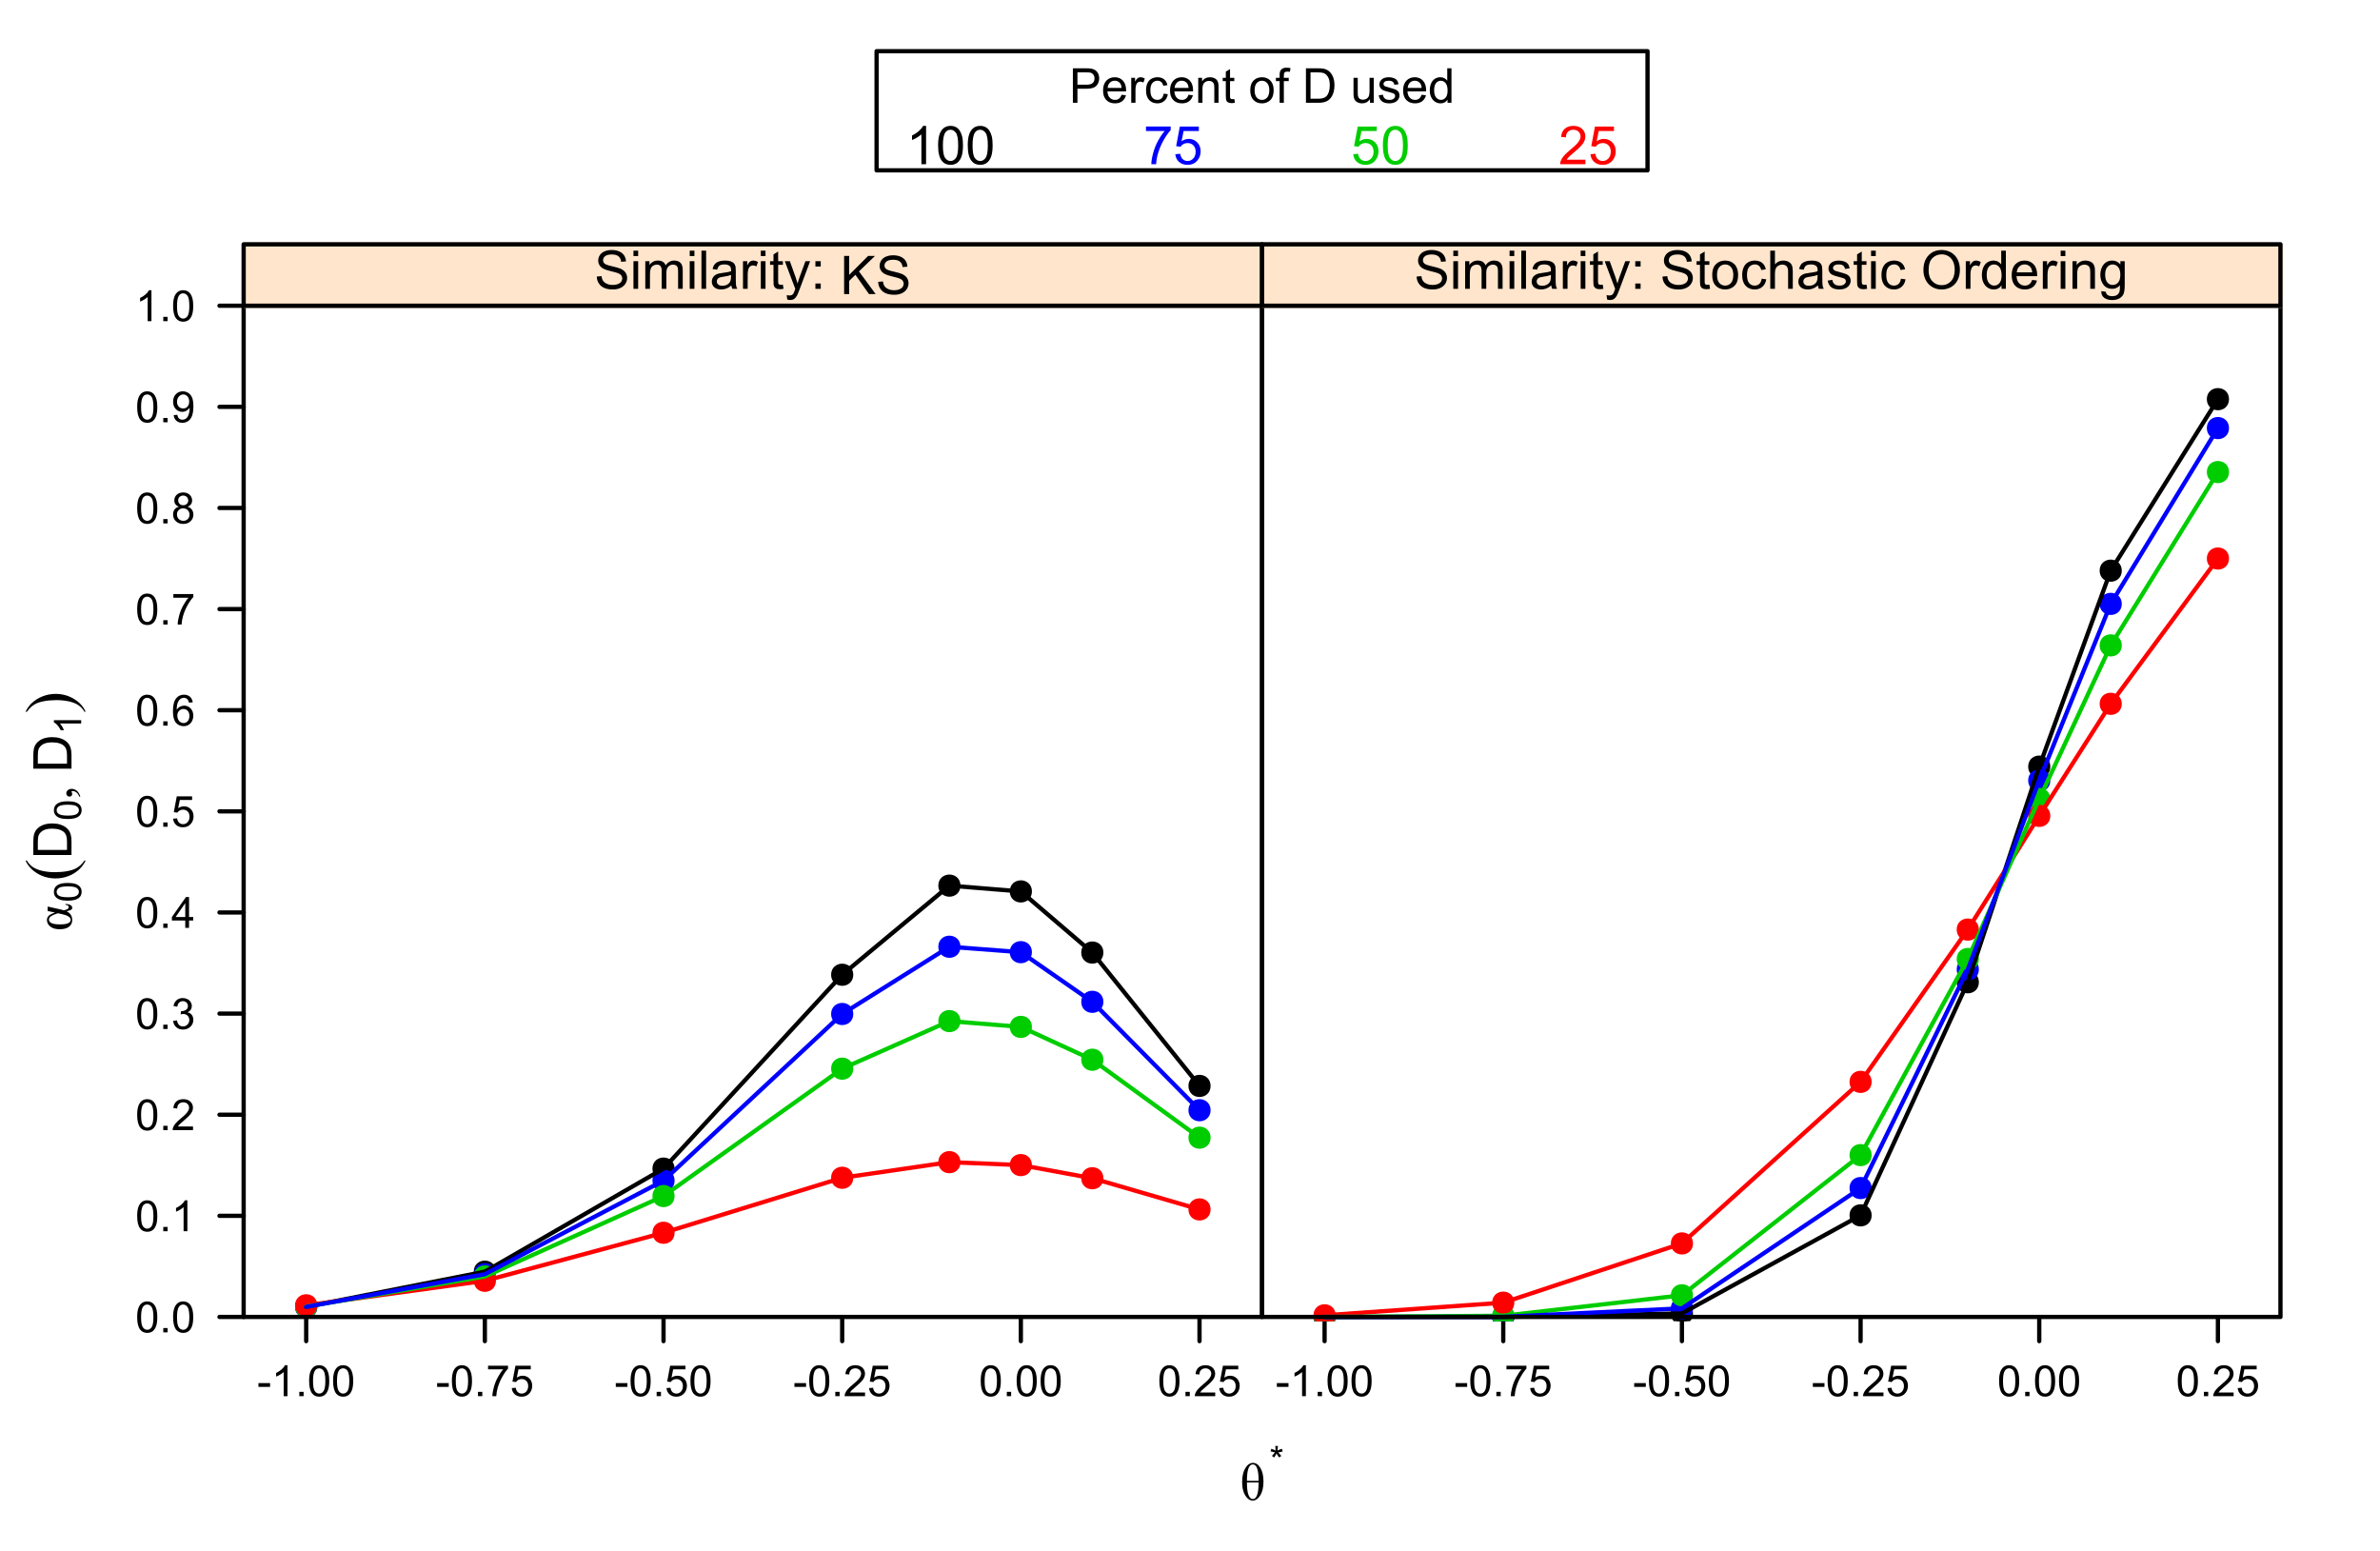 <?xml version="1.0" encoding="UTF-8"?>
<svg xmlns="http://www.w3.org/2000/svg" xmlns:xlink="http://www.w3.org/1999/xlink" width="558pt" height="363.6pt" viewBox="0 0 558 363.6" version="1.1">
<defs>
<g>
<symbol overflow="visible" id="glyph0-0">
<path style="stroke:none;" d="M 3.051 -8.668 C 3.734 -8.664 4.312 -8.262 4.789 -7.461 C 5.258 -6.656 5.496 -5.609 5.5 -4.32 C 5.496 -2.926 5.242 -1.832 4.734 -1.031 C 4.227 -0.23 3.637 0.168 2.973 0.172 C 2.312 0.168 1.738 -0.219 1.242 -0.996 C 0.742 -1.777 0.492 -2.832 0.496 -4.168 C 0.492 -5.504 0.738 -6.59 1.234 -7.422 C 1.727 -8.25 2.332 -8.664 3.051 -8.668 Z M 4.363 -4.457 C 4.359 -7.023 3.906 -8.309 3.008 -8.312 C 2.078 -8.309 1.617 -7.023 1.617 -4.457 Z M 1.617 -4.078 C 1.617 -2.746 1.738 -1.762 1.988 -1.133 C 2.234 -0.496 2.57 -0.18 2.992 -0.184 C 3.895 -0.18 4.352 -1.48 4.363 -4.078 Z M 1.617 -4.078 "/>
</symbol>
<symbol overflow="visible" id="glyph1-0">
<path style="stroke:none;" d="M 0.277 -5.203 L 0.477 -5.82 C 0.934 -5.652 1.27 -5.512 1.48 -5.398 C 1.422 -5.918 1.395 -6.281 1.395 -6.48 L 2.023 -6.48 C 2.012 -6.191 1.98 -5.832 1.926 -5.402 C 2.219 -5.551 2.559 -5.688 2.949 -5.82 L 3.152 -5.203 C 2.781 -5.078 2.418 -4.996 2.07 -4.957 C 2.242 -4.801 2.492 -4.527 2.816 -4.137 L 2.293 -3.77 C 2.121 -3.992 1.926 -4.305 1.699 -4.703 C 1.484 -4.293 1.293 -3.98 1.133 -3.77 L 0.621 -4.137 C 0.957 -4.551 1.195 -4.824 1.344 -4.957 C 0.965 -5.027 0.609 -5.109 0.277 -5.203 Z M 0.277 -5.203 "/>
</symbol>
<symbol overflow="visible" id="glyph2-0">
<path style="stroke:none;" d="M -5.59 -4.809 L -5.59 -5.848 L -2.766 -5.219 C -2.227 -5.094 -1.895 -5.012 -1.777 -4.969 C -1.023 -5.129 -0.648 -5.363 -0.652 -5.676 C -0.648 -6.039 -0.902 -6.227 -1.41 -6.242 L -1.41 -6.465 C -0.938 -6.449 -0.555 -6.363 -0.266 -6.203 C 0.027 -6.043 0.168 -5.832 0.172 -5.574 C 0.168 -5.355 0.086 -5.195 -0.09 -5.09 C -0.262 -4.98 -0.621 -4.867 -1.164 -4.75 C -0.273 -4.324 0.168 -3.633 0.172 -2.672 C 0.168 -2.016 -0.082 -1.492 -0.594 -1.109 C -1.102 -0.719 -1.836 -0.527 -2.789 -0.531 C -3.723 -0.527 -4.449 -0.738 -4.973 -1.164 C -5.492 -1.586 -5.754 -2.094 -5.754 -2.691 C -5.754 -3.105 -5.605 -3.449 -5.309 -3.723 C -5.012 -3.988 -4.527 -4.227 -3.855 -4.438 Z M -3.199 -4.273 C -3.852 -4.078 -4.359 -3.863 -4.73 -3.629 C -5.098 -3.391 -5.285 -3.109 -5.285 -2.785 C -5.285 -2.035 -4.414 -1.664 -2.672 -1.668 C -1.02 -1.664 -0.191 -2.02 -0.195 -2.734 C -0.191 -3.352 -0.922 -3.809 -2.379 -4.109 Z M -3.199 -4.273 "/>
</symbol>
<symbol overflow="visible" id="glyph2-1">
<path style="stroke:none;" d="M 2.082 -0.672 L 1.812 -0.672 C 1.672 -1.09 1.457 -1.414 1.168 -1.645 C 0.875 -1.871 0.57 -1.984 0.246 -1.988 C 0.168 -1.984 0.102 -1.969 0.051 -1.934 C 0.012 -1.902 -0.004 -1.871 -0.008 -1.848 C -0.004 -1.801 0.035 -1.703 0.117 -1.555 C 0.152 -1.477 0.168 -1.402 0.172 -1.324 C 0.168 -1.121 0.113 -0.961 -0.004 -0.848 C -0.121 -0.727 -0.285 -0.668 -0.496 -0.672 C -0.691 -0.668 -0.859 -0.742 -1.004 -0.898 C -1.145 -1.047 -1.219 -1.234 -1.219 -1.457 C -1.219 -1.727 -1.102 -1.965 -0.867 -2.176 C -0.633 -2.383 -0.324 -2.488 0.062 -2.492 C 0.48 -2.488 0.871 -2.344 1.23 -2.055 C 1.59 -1.762 1.871 -1.301 2.082 -0.672 Z M 2.082 -0.672 "/>
</symbol>
<symbol overflow="visible" id="glyph2-2">
<path style="stroke:none;" d=""/>
</symbol>
<symbol overflow="visible" id="glyph3-0">
<path style="stroke:none;" d="M -3.141 -0.371 C -3.895 -0.367 -4.5 -0.445 -4.961 -0.602 C -5.418 -0.754 -5.773 -0.984 -6.023 -1.293 C -6.273 -1.594 -6.398 -1.977 -6.398 -2.445 C -6.398 -2.785 -6.328 -3.086 -6.191 -3.348 C -6.051 -3.602 -5.852 -3.816 -5.594 -3.984 C -5.332 -4.152 -5.016 -4.281 -4.648 -4.379 C -4.273 -4.473 -3.773 -4.523 -3.141 -4.523 C -2.391 -4.523 -1.785 -4.445 -1.332 -4.293 C -0.871 -4.137 -0.516 -3.906 -0.266 -3.602 C -0.016 -3.293 0.105 -2.906 0.109 -2.445 C 0.105 -1.828 -0.113 -1.348 -0.551 -1 C -1.082 -0.578 -1.945 -0.367 -3.141 -0.371 Z M -3.141 -1.172 C -2.094 -1.172 -1.398 -1.293 -1.055 -1.539 C -0.707 -1.781 -0.531 -2.082 -0.535 -2.445 C -0.531 -2.801 -0.707 -3.105 -1.055 -3.352 C -1.402 -3.594 -2.098 -3.715 -3.141 -3.719 C -4.188 -3.715 -4.883 -3.594 -5.23 -3.352 C -5.574 -3.105 -5.746 -2.801 -5.75 -2.438 C -5.746 -2.078 -5.594 -1.789 -5.293 -1.578 C -4.902 -1.305 -4.188 -1.172 -3.141 -1.172 Z M -3.141 -1.172 "/>
</symbol>
<symbol overflow="visible" id="glyph3-1">
<path style="stroke:none;" d="M 0 -3.316 L 0 -2.535 L -4.984 -2.535 C -4.801 -2.344 -4.621 -2.098 -4.445 -1.793 C -4.262 -1.488 -4.129 -1.211 -4.043 -0.969 L -4.797 -0.969 C -5 -1.402 -5.25 -1.785 -5.543 -2.117 C -5.836 -2.441 -6.121 -2.676 -6.398 -2.812 L -6.398 -3.316 Z M 0 -3.316 "/>
</symbol>
<symbol overflow="visible" id="glyph4-0">
<path style="stroke:none;" d="M 3.035 -4.812 L 3.316 -4.812 C 2.93 -4.047 2.48 -3.414 1.969 -2.906 C 1.234 -2.18 0.371 -1.617 -0.621 -1.227 C -1.613 -0.828 -2.645 -0.633 -3.715 -0.637 C -5.277 -0.633 -6.703 -1.02 -7.996 -1.793 C -9.281 -2.566 -10.203 -3.57 -10.762 -4.812 L -10.445 -4.812 C -10.098 -4.188 -9.629 -3.68 -9.035 -3.285 C -8.441 -2.883 -7.688 -2.586 -6.773 -2.391 C -5.859 -2.195 -4.906 -2.098 -3.914 -2.098 C -2.832 -2.098 -1.848 -2.18 -0.969 -2.348 C -0.273 -2.477 0.281 -2.633 0.707 -2.82 C 1.125 -3.004 1.531 -3.258 1.922 -3.574 C 2.309 -3.891 2.68 -4.301 3.035 -4.812 Z M 3.035 -4.812 "/>
</symbol>
<symbol overflow="visible" id="glyph4-1">
<path style="stroke:none;" d="M -10.445 -0.348 L -10.762 -0.348 C -10.383 -1.113 -9.938 -1.754 -9.422 -2.262 C -8.684 -2.98 -7.816 -3.535 -6.828 -3.934 C -5.836 -4.324 -4.805 -4.523 -3.73 -4.527 C -2.164 -4.523 -0.742 -4.137 0.547 -3.371 C 1.836 -2.598 2.762 -1.59 3.316 -0.348 L 3.035 -0.348 C 2.684 -0.965 2.211 -1.477 1.621 -1.879 C 1.027 -2.281 0.277 -2.578 -0.637 -2.773 C -1.551 -2.965 -2.508 -3.062 -3.504 -3.066 C -4.578 -3.062 -5.559 -2.98 -6.449 -2.816 C -7.141 -2.688 -7.699 -2.527 -8.121 -2.34 C -8.539 -2.148 -8.941 -1.898 -9.332 -1.59 C -9.719 -1.273 -10.09 -0.859 -10.445 -0.348 Z M -10.445 -0.348 "/>
</symbol>
<symbol overflow="visible" id="glyph5-0">
<path style="stroke:none;" d="M 0 -0.965 L -8.949 -0.965 L -8.949 -4.047 C -8.945 -4.738 -8.902 -5.27 -8.82 -5.641 C -8.695 -6.152 -8.484 -6.59 -8.18 -6.953 C -7.781 -7.422 -7.27 -7.773 -6.648 -8.012 C -6.027 -8.242 -5.32 -8.359 -4.523 -8.363 C -3.844 -8.359 -3.238 -8.281 -2.715 -8.125 C -2.188 -7.965 -1.754 -7.762 -1.414 -7.512 C -1.066 -7.262 -0.797 -6.988 -0.602 -6.699 C -0.402 -6.402 -0.254 -6.047 -0.152 -5.629 C -0.051 -5.211 0 -4.73 0 -4.191 Z M -1.055 -2.148 L -1.055 -4.059 C -1.055 -4.648 -1.109 -5.109 -1.219 -5.445 C -1.328 -5.777 -1.48 -6.047 -1.684 -6.25 C -1.961 -6.527 -2.34 -6.746 -2.816 -6.906 C -3.289 -7.059 -3.863 -7.137 -4.539 -7.141 C -5.473 -7.137 -6.191 -6.984 -6.699 -6.68 C -7.199 -6.371 -7.535 -5.996 -7.707 -5.559 C -7.824 -5.242 -7.887 -4.73 -7.891 -4.027 L -7.891 -2.148 Z M -1.055 -2.148 "/>
</symbol>
<symbol overflow="visible" id="glyph6-0">
<path style="stroke:none;" d="M 0.418 -3.566 C 0.414 -4.418 0.504 -5.105 0.68 -5.629 C 0.855 -6.148 1.117 -6.551 1.465 -6.832 C 1.812 -7.113 2.25 -7.254 2.777 -7.258 C 3.164 -7.254 3.504 -7.176 3.797 -7.023 C 4.086 -6.863 4.324 -6.637 4.52 -6.348 C 4.707 -6.051 4.859 -5.695 4.969 -5.273 C 5.078 -4.852 5.133 -4.281 5.133 -3.566 C 5.133 -2.715 5.043 -2.031 4.871 -1.512 C 4.691 -0.988 4.434 -0.582 4.09 -0.301 C 3.742 -0.016 3.305 0.121 2.777 0.125 C 2.078 0.121 1.527 -0.125 1.133 -0.625 C 0.652 -1.223 0.414 -2.203 0.418 -3.566 Z M 1.332 -3.566 C 1.328 -2.375 1.469 -1.586 1.746 -1.195 C 2.023 -0.801 2.367 -0.602 2.777 -0.605 C 3.184 -0.602 3.523 -0.801 3.805 -1.195 C 4.078 -1.59 4.219 -2.379 4.223 -3.566 C 4.219 -4.754 4.078 -5.543 3.805 -5.938 C 3.523 -6.324 3.18 -6.52 2.766 -6.523 C 2.359 -6.52 2.031 -6.348 1.789 -6.008 C 1.48 -5.562 1.328 -4.75 1.332 -3.566 Z M 1.332 -3.566 "/>
</symbol>
<symbol overflow="visible" id="glyph6-1">
<path style="stroke:none;" d="M 0.918 0 L 0.918 -1.012 L 1.93 -1.012 L 1.93 0 Z M 0.918 0 "/>
</symbol>
<symbol overflow="visible" id="glyph6-2">
<path style="stroke:none;" d="M 3.762 0 L 2.875 0 L 2.875 -5.656 C 2.66 -5.449 2.379 -5.246 2.035 -5.043 C 1.684 -4.836 1.375 -4.684 1.102 -4.586 L 1.102 -5.445 C 1.594 -5.672 2.027 -5.953 2.402 -6.289 C 2.773 -6.617 3.035 -6.941 3.191 -7.258 L 3.762 -7.258 Z M 3.762 0 "/>
</symbol>
<symbol overflow="visible" id="glyph6-3">
<path style="stroke:none;" d="M 5.086 -0.852 L 5.086 0 L 0.305 0 C 0.297 -0.211 0.332 -0.414 0.41 -0.617 C 0.531 -0.938 0.723 -1.258 0.992 -1.578 C 1.258 -1.891 1.648 -2.258 2.156 -2.672 C 2.938 -3.316 3.465 -3.824 3.746 -4.203 C 4.02 -4.578 4.16 -4.938 4.164 -5.273 C 4.16 -5.625 4.035 -5.918 3.785 -6.16 C 3.531 -6.398 3.203 -6.52 2.801 -6.523 C 2.371 -6.52 2.027 -6.391 1.773 -6.137 C 1.516 -5.879 1.387 -5.527 1.387 -5.074 L 0.473 -5.168 C 0.531 -5.848 0.766 -6.363 1.176 -6.723 C 1.582 -7.074 2.129 -7.254 2.82 -7.258 C 3.512 -7.254 4.062 -7.062 4.469 -6.68 C 4.871 -6.297 5.074 -5.82 5.074 -5.254 C 5.074 -4.961 5.012 -4.676 4.895 -4.398 C 4.773 -4.117 4.578 -3.824 4.305 -3.516 C 4.027 -3.203 3.57 -2.777 2.938 -2.242 C 2.402 -1.793 2.062 -1.488 1.914 -1.332 C 1.762 -1.168 1.637 -1.008 1.539 -0.852 Z M 5.086 -0.852 "/>
</symbol>
<symbol overflow="visible" id="glyph6-4">
<path style="stroke:none;" d="M 0.426 -1.91 L 1.312 -2.027 C 1.414 -1.523 1.586 -1.16 1.832 -0.938 C 2.074 -0.715 2.371 -0.602 2.727 -0.605 C 3.141 -0.602 3.496 -0.746 3.785 -1.039 C 4.07 -1.324 4.211 -1.684 4.215 -2.117 C 4.211 -2.52 4.078 -2.855 3.816 -3.121 C 3.547 -3.383 3.211 -3.516 2.801 -3.52 C 2.633 -3.516 2.422 -3.484 2.176 -3.422 L 2.273 -4.203 C 2.332 -4.191 2.379 -4.188 2.418 -4.191 C 2.793 -4.188 3.133 -4.289 3.438 -4.488 C 3.738 -4.684 3.891 -4.984 3.891 -5.398 C 3.891 -5.719 3.777 -5.988 3.559 -6.207 C 3.336 -6.418 3.055 -6.527 2.707 -6.531 C 2.363 -6.527 2.074 -6.418 1.844 -6.203 C 1.613 -5.984 1.465 -5.66 1.402 -5.227 L 0.512 -5.387 C 0.617 -5.977 0.863 -6.438 1.25 -6.766 C 1.633 -7.09 2.113 -7.254 2.688 -7.258 C 3.082 -7.254 3.445 -7.168 3.777 -7.004 C 4.109 -6.832 4.363 -6.602 4.539 -6.312 C 4.715 -6.016 4.805 -5.707 4.805 -5.379 C 4.805 -5.066 4.719 -4.781 4.551 -4.527 C 4.383 -4.27 4.137 -4.066 3.809 -3.914 C 4.234 -3.816 4.566 -3.609 4.805 -3.301 C 5.039 -2.988 5.156 -2.602 5.16 -2.137 C 5.156 -1.5 4.926 -0.965 4.469 -0.527 C 4.004 -0.09 3.422 0.129 2.723 0.129 C 2.086 0.129 1.559 -0.059 1.141 -0.438 C 0.719 -0.816 0.48 -1.309 0.426 -1.91 Z M 0.426 -1.91 "/>
</symbol>
<symbol overflow="visible" id="glyph6-5">
<path style="stroke:none;" d="M 3.266 0 L 3.266 -1.73 L 0.129 -1.73 L 0.129 -2.543 L 3.426 -7.23 L 4.152 -7.23 L 4.152 -2.543 L 5.129 -2.543 L 5.129 -1.73 L 4.152 -1.73 L 4.152 0 Z M 3.266 -2.543 L 3.266 -5.805 L 1 -2.543 Z M 3.266 -2.543 "/>
</symbol>
<symbol overflow="visible" id="glyph6-6">
<path style="stroke:none;" d="M 0.418 -1.895 L 1.352 -1.973 C 1.418 -1.516 1.578 -1.176 1.832 -0.949 C 2.082 -0.719 2.387 -0.602 2.742 -0.605 C 3.168 -0.602 3.527 -0.766 3.824 -1.09 C 4.117 -1.41 4.266 -1.836 4.27 -2.371 C 4.266 -2.875 4.125 -3.273 3.844 -3.57 C 3.559 -3.859 3.184 -4.008 2.727 -4.008 C 2.438 -4.008 2.18 -3.941 1.953 -3.812 C 1.719 -3.684 1.539 -3.516 1.41 -3.309 L 0.578 -3.418 L 1.277 -7.133 L 4.871 -7.133 L 4.871 -6.281 L 1.988 -6.281 L 1.598 -4.34 C 2.031 -4.641 2.488 -4.793 2.965 -4.793 C 3.594 -4.793 4.125 -4.574 4.559 -4.137 C 4.992 -3.699 5.207 -3.137 5.211 -2.449 C 5.207 -1.793 5.02 -1.227 4.641 -0.754 C 4.176 -0.168 3.543 0.121 2.742 0.125 C 2.082 0.121 1.543 -0.059 1.129 -0.426 C 0.711 -0.793 0.473 -1.281 0.418 -1.895 Z M 0.418 -1.895 "/>
</symbol>
<symbol overflow="visible" id="glyph6-7">
<path style="stroke:none;" d="M 5.023 -5.461 L 4.145 -5.391 C 4.059 -5.738 3.949 -5.988 3.809 -6.148 C 3.566 -6.398 3.27 -6.527 2.918 -6.531 C 2.637 -6.527 2.387 -6.449 2.176 -6.293 C 1.891 -6.09 1.672 -5.789 1.512 -5.398 C 1.352 -5.004 1.266 -4.449 1.262 -3.727 C 1.473 -4.051 1.734 -4.293 2.047 -4.453 C 2.352 -4.609 2.676 -4.688 3.02 -4.691 C 3.605 -4.688 4.109 -4.469 4.527 -4.035 C 4.941 -3.598 5.148 -3.035 5.152 -2.348 C 5.148 -1.891 5.051 -1.469 4.859 -1.082 C 4.66 -0.691 4.391 -0.395 4.051 -0.188 C 3.707 0.02 3.32 0.121 2.891 0.125 C 2.148 0.121 1.547 -0.148 1.078 -0.691 C 0.609 -1.234 0.375 -2.129 0.379 -3.383 C 0.375 -4.777 0.633 -5.793 1.152 -6.43 C 1.602 -6.977 2.207 -7.254 2.973 -7.258 C 3.539 -7.254 4.008 -7.094 4.371 -6.777 C 4.734 -6.457 4.949 -6.02 5.023 -5.461 Z M 1.402 -2.344 C 1.398 -2.035 1.465 -1.742 1.594 -1.465 C 1.723 -1.184 1.902 -0.969 2.141 -0.824 C 2.371 -0.676 2.617 -0.602 2.875 -0.605 C 3.246 -0.602 3.566 -0.754 3.84 -1.059 C 4.105 -1.359 4.242 -1.77 4.246 -2.293 C 4.242 -2.789 4.109 -3.184 3.844 -3.473 C 3.578 -3.758 3.242 -3.902 2.84 -3.906 C 2.438 -3.902 2.098 -3.758 1.82 -3.473 C 1.539 -3.184 1.398 -2.809 1.402 -2.344 Z M 1.402 -2.344 "/>
</symbol>
<symbol overflow="visible" id="glyph6-8">
<path style="stroke:none;" d="M 0.477 -6.281 L 0.477 -7.137 L 5.16 -7.137 L 5.16 -6.445 C 4.695 -5.953 4.238 -5.301 3.789 -4.492 C 3.336 -3.676 2.988 -2.84 2.742 -1.988 C 2.562 -1.379 2.449 -0.719 2.402 0 L 1.488 0 C 1.496 -0.566 1.605 -1.25 1.824 -2.059 C 2.035 -2.863 2.344 -3.641 2.742 -4.391 C 3.141 -5.133 3.566 -5.766 4.02 -6.281 Z M 0.477 -6.281 "/>
</symbol>
<symbol overflow="visible" id="glyph6-9">
<path style="stroke:none;" d="M 1.785 -3.922 C 1.414 -4.051 1.141 -4.242 0.965 -4.496 C 0.785 -4.742 0.695 -5.043 0.699 -5.395 C 0.695 -5.918 0.887 -6.359 1.266 -6.719 C 1.645 -7.074 2.148 -7.254 2.777 -7.258 C 3.406 -7.254 3.914 -7.07 4.301 -6.707 C 4.684 -6.34 4.875 -5.895 4.879 -5.371 C 4.875 -5.031 4.785 -4.738 4.613 -4.492 C 4.434 -4.242 4.168 -4.051 3.812 -3.922 C 4.254 -3.773 4.59 -3.539 4.824 -3.219 C 5.051 -2.895 5.168 -2.512 5.172 -2.066 C 5.168 -1.445 4.949 -0.926 4.516 -0.508 C 4.078 -0.086 3.504 0.121 2.793 0.125 C 2.078 0.121 1.504 -0.086 1.066 -0.508 C 0.629 -0.93 0.41 -1.457 0.41 -2.09 C 0.41 -2.559 0.527 -2.953 0.766 -3.273 C 1.004 -3.59 1.344 -3.805 1.785 -3.922 Z M 1.609 -5.426 C 1.605 -5.082 1.715 -4.801 1.938 -4.586 C 2.156 -4.367 2.441 -4.258 2.797 -4.262 C 3.133 -4.258 3.414 -4.367 3.637 -4.582 C 3.852 -4.797 3.961 -5.059 3.965 -5.375 C 3.961 -5.695 3.848 -5.969 3.625 -6.195 C 3.398 -6.414 3.117 -6.527 2.785 -6.531 C 2.441 -6.527 2.16 -6.418 1.941 -6.203 C 1.715 -5.984 1.605 -5.727 1.609 -5.426 Z M 1.32 -2.086 C 1.316 -1.832 1.379 -1.586 1.5 -1.352 C 1.621 -1.113 1.797 -0.93 2.035 -0.801 C 2.27 -0.668 2.527 -0.602 2.801 -0.605 C 3.223 -0.602 3.57 -0.738 3.852 -1.016 C 4.125 -1.285 4.266 -1.633 4.266 -2.055 C 4.266 -2.48 4.121 -2.836 3.84 -3.117 C 3.551 -3.395 3.195 -3.531 2.773 -3.535 C 2.352 -3.531 2.004 -3.395 1.73 -3.121 C 1.453 -2.844 1.316 -2.5 1.32 -2.086 Z M 1.32 -2.086 "/>
</symbol>
<symbol overflow="visible" id="glyph6-10">
<path style="stroke:none;" d="M 0.551 -1.672 L 1.406 -1.75 C 1.477 -1.348 1.613 -1.055 1.82 -0.875 C 2.02 -0.691 2.281 -0.602 2.605 -0.605 C 2.875 -0.602 3.113 -0.664 3.32 -0.793 C 3.523 -0.914 3.691 -1.082 3.824 -1.293 C 3.953 -1.5 4.062 -1.781 4.156 -2.141 C 4.242 -2.492 4.289 -2.855 4.289 -3.227 C 4.289 -3.262 4.285 -3.32 4.285 -3.402 C 4.105 -3.117 3.863 -2.887 3.559 -2.715 C 3.246 -2.535 2.914 -2.449 2.559 -2.449 C 1.957 -2.449 1.449 -2.664 1.039 -3.102 C 0.621 -3.531 0.414 -4.105 0.418 -4.816 C 0.414 -5.551 0.633 -6.141 1.066 -6.586 C 1.496 -7.031 2.035 -7.254 2.691 -7.258 C 3.16 -7.254 3.59 -7.129 3.98 -6.879 C 4.367 -6.625 4.664 -6.262 4.867 -5.797 C 5.066 -5.324 5.168 -4.648 5.172 -3.762 C 5.168 -2.84 5.066 -2.102 4.871 -1.555 C 4.668 -1.004 4.371 -0.59 3.977 -0.305 C 3.578 -0.02 3.113 0.121 2.586 0.125 C 2.016 0.121 1.555 -0.031 1.195 -0.348 C 0.836 -0.66 0.621 -1.102 0.551 -1.672 Z M 4.188 -4.863 C 4.184 -5.371 4.047 -5.773 3.781 -6.074 C 3.508 -6.371 3.184 -6.52 2.801 -6.523 C 2.406 -6.52 2.062 -6.359 1.77 -6.039 C 1.477 -5.715 1.328 -5.297 1.332 -4.789 C 1.328 -4.324 1.469 -3.949 1.746 -3.664 C 2.023 -3.375 2.367 -3.234 2.777 -3.234 C 3.188 -3.234 3.523 -3.375 3.789 -3.664 C 4.051 -3.949 4.184 -4.352 4.188 -4.863 Z M 4.188 -4.863 "/>
</symbol>
<symbol overflow="visible" id="glyph6-11">
<path style="stroke:none;" d="M 0.32 -2.172 L 0.32 -3.062 L 3.047 -3.062 L 3.047 -2.172 Z M 0.32 -2.172 "/>
</symbol>
<symbol overflow="visible" id="glyph7-0">
<path style="stroke:none;" d="M 1.129 -5.23 L 1.129 -6.48 L 2.379 -6.48 L 2.379 -5.23 Z M 1.129 0 L 1.129 -1.25 L 2.379 -1.25 L 2.379 0 Z M 1.129 0 "/>
</symbol>
<symbol overflow="visible" id="glyph7-1">
<path style="stroke:none;" d=""/>
</symbol>
<symbol overflow="visible" id="glyph7-2">
<path style="stroke:none;" d="M 0.562 -2.875 L 1.68 -2.973 C 1.73 -2.52 1.852 -2.152 2.047 -1.871 C 2.234 -1.582 2.535 -1.352 2.945 -1.176 C 3.352 -0.996 3.809 -0.906 4.32 -0.91 C 4.77 -0.906 5.168 -0.973 5.516 -1.109 C 5.859 -1.242 6.117 -1.43 6.289 -1.664 C 6.453 -1.898 6.539 -2.152 6.543 -2.43 C 6.539 -2.707 6.457 -2.953 6.297 -3.164 C 6.133 -3.375 5.863 -3.551 5.492 -3.691 C 5.25 -3.785 4.719 -3.93 3.898 -4.129 C 3.074 -4.324 2.5 -4.512 2.172 -4.688 C 1.742 -4.91 1.422 -5.188 1.215 -5.52 C 1.004 -5.852 0.902 -6.223 0.902 -6.633 C 0.902 -7.086 1.027 -7.508 1.285 -7.898 C 1.539 -8.289 1.914 -8.586 2.41 -8.793 C 2.898 -8.996 3.449 -9.098 4.055 -9.102 C 4.715 -9.098 5.297 -8.992 5.805 -8.781 C 6.309 -8.566 6.699 -8.25 6.977 -7.836 C 7.246 -7.418 7.391 -6.949 7.414 -6.426 L 6.281 -6.34 C 6.219 -6.906 6.012 -7.332 5.66 -7.621 C 5.309 -7.906 4.789 -8.051 4.102 -8.055 C 3.383 -8.051 2.859 -7.918 2.535 -7.66 C 2.203 -7.395 2.039 -7.082 2.043 -6.715 C 2.039 -6.391 2.156 -6.125 2.391 -5.922 C 2.617 -5.711 3.211 -5.496 4.176 -5.281 C 5.137 -5.062 5.797 -4.875 6.16 -4.711 C 6.676 -4.469 7.062 -4.164 7.312 -3.797 C 7.559 -3.43 7.68 -3.004 7.684 -2.527 C 7.68 -2.047 7.543 -1.598 7.273 -1.18 C 7 -0.758 6.609 -0.434 6.102 -0.199 C 5.586 0.035 5.012 0.152 4.375 0.152 C 3.562 0.152 2.883 0.035 2.34 -0.199 C 1.789 -0.434 1.359 -0.789 1.051 -1.266 C 0.738 -1.738 0.578 -2.273 0.562 -2.875 Z M 0.562 -2.875 "/>
</symbol>
<symbol overflow="visible" id="glyph7-3">
<path style="stroke:none;" d="M 0.828 -7.684 L 0.828 -8.949 L 1.93 -8.949 L 1.93 -7.684 Z M 0.828 0 L 0.828 -6.48 L 1.93 -6.48 L 1.93 0 Z M 0.828 0 "/>
</symbol>
<symbol overflow="visible" id="glyph7-4">
<path style="stroke:none;" d="M 0.824 0 L 0.824 -6.48 L 1.805 -6.48 L 1.805 -5.574 C 2.008 -5.887 2.277 -6.141 2.617 -6.336 C 2.953 -6.527 3.34 -6.625 3.773 -6.629 C 4.25 -6.625 4.641 -6.527 4.953 -6.328 C 5.258 -6.129 5.477 -5.848 5.602 -5.492 C 6.113 -6.246 6.781 -6.625 7.605 -6.629 C 8.246 -6.625 8.738 -6.449 9.086 -6.094 C 9.43 -5.734 9.602 -5.184 9.605 -4.449 L 9.605 0 L 8.516 0 L 8.516 -4.082 C 8.512 -4.52 8.477 -4.836 8.406 -5.031 C 8.332 -5.223 8.203 -5.379 8.02 -5.496 C 7.828 -5.613 7.609 -5.672 7.359 -5.676 C 6.902 -5.672 6.523 -5.52 6.223 -5.219 C 5.922 -4.914 5.77 -4.43 5.773 -3.766 L 5.773 0 L 4.676 0 L 4.676 -4.211 C 4.676 -4.699 4.586 -5.066 4.406 -5.309 C 4.227 -5.551 3.934 -5.672 3.527 -5.676 C 3.215 -5.672 2.926 -5.59 2.668 -5.43 C 2.402 -5.266 2.215 -5.027 2.098 -4.719 C 1.98 -4.402 1.922 -3.953 1.922 -3.363 L 1.922 0 Z M 0.824 0 "/>
</symbol>
<symbol overflow="visible" id="glyph7-5">
<path style="stroke:none;" d="M 0.801 0 L 0.801 -8.949 L 1.898 -8.949 L 1.898 0 Z M 0.801 0 "/>
</symbol>
<symbol overflow="visible" id="glyph7-6">
<path style="stroke:none;" d="M 5.055 -0.801 C 4.645 -0.453 4.254 -0.207 3.879 -0.066 C 3.5 0.078 3.094 0.145 2.668 0.148 C 1.949 0.145 1.402 -0.027 1.023 -0.375 C 0.641 -0.723 0.449 -1.168 0.453 -1.711 C 0.449 -2.023 0.523 -2.312 0.668 -2.578 C 0.812 -2.84 1 -3.051 1.234 -3.211 C 1.465 -3.367 1.73 -3.484 2.027 -3.57 C 2.242 -3.625 2.566 -3.68 3.004 -3.734 C 3.887 -3.836 4.539 -3.965 4.961 -4.113 C 4.965 -4.262 4.969 -4.355 4.969 -4.402 C 4.969 -4.844 4.863 -5.16 4.656 -5.348 C 4.371 -5.594 3.953 -5.719 3.406 -5.719 C 2.883 -5.719 2.5 -5.625 2.258 -5.445 C 2.008 -5.262 1.828 -4.941 1.715 -4.484 L 0.641 -4.633 C 0.734 -5.09 0.895 -5.461 1.121 -5.746 C 1.34 -6.027 1.664 -6.246 2.09 -6.398 C 2.512 -6.551 3.004 -6.625 3.562 -6.629 C 4.117 -6.625 4.566 -6.562 4.914 -6.434 C 5.258 -6.301 5.512 -6.137 5.676 -5.941 C 5.836 -5.742 5.949 -5.492 6.02 -5.195 C 6.051 -5.004 6.07 -4.664 6.074 -4.18 L 6.074 -2.715 C 6.07 -1.691 6.094 -1.047 6.145 -0.777 C 6.188 -0.504 6.281 -0.246 6.422 0 L 5.273 0 C 5.156 -0.227 5.082 -0.492 5.055 -0.801 Z M 4.961 -3.254 C 4.559 -3.086 3.961 -2.949 3.168 -2.84 C 2.715 -2.773 2.395 -2.699 2.211 -2.617 C 2.02 -2.535 1.875 -2.418 1.777 -2.262 C 1.672 -2.105 1.621 -1.93 1.625 -1.738 C 1.621 -1.445 1.734 -1.203 1.957 -1.008 C 2.176 -0.812 2.5 -0.715 2.93 -0.715 C 3.352 -0.715 3.727 -0.805 4.059 -0.992 C 4.387 -1.172 4.629 -1.426 4.785 -1.75 C 4.898 -1.996 4.957 -2.363 4.961 -2.852 Z M 4.961 -3.254 "/>
</symbol>
<symbol overflow="visible" id="glyph7-7">
<path style="stroke:none;" d="M 0.812 0 L 0.812 -6.48 L 1.801 -6.48 L 1.801 -5.5 C 2.051 -5.957 2.285 -6.258 2.5 -6.406 C 2.711 -6.551 2.945 -6.625 3.203 -6.629 C 3.57 -6.625 3.945 -6.508 4.332 -6.273 L 3.953 -5.254 C 3.684 -5.41 3.414 -5.488 3.148 -5.492 C 2.906 -5.488 2.691 -5.418 2.5 -5.273 C 2.309 -5.129 2.172 -4.93 2.094 -4.676 C 1.969 -4.285 1.91 -3.855 1.91 -3.395 L 1.91 0 Z M 0.812 0 "/>
</symbol>
<symbol overflow="visible" id="glyph7-8">
<path style="stroke:none;" d="M 3.223 -0.984 L 3.383 -0.012 C 3.07 0.051 2.793 0.082 2.551 0.086 C 2.148 0.082 1.84 0.023 1.621 -0.102 C 1.398 -0.227 1.242 -0.395 1.156 -0.602 C 1.062 -0.805 1.02 -1.238 1.023 -1.898 L 1.023 -5.629 L 0.219 -5.629 L 0.219 -6.48 L 1.023 -6.48 L 1.023 -8.086 L 2.117 -8.746 L 2.117 -6.48 L 3.223 -6.48 L 3.223 -5.629 L 2.117 -5.629 L 2.117 -1.836 C 2.113 -1.52 2.133 -1.32 2.176 -1.23 C 2.211 -1.141 2.273 -1.07 2.363 -1.02 C 2.449 -0.965 2.578 -0.938 2.742 -0.941 C 2.859 -0.938 3.02 -0.953 3.223 -0.984 Z M 3.223 -0.984 "/>
</symbol>
<symbol overflow="visible" id="glyph7-9">
<path style="stroke:none;" d="M 0.773 2.496 L 0.652 1.465 C 0.887 1.527 1.098 1.559 1.281 1.562 C 1.523 1.559 1.719 1.52 1.867 1.441 C 2.012 1.359 2.133 1.242 2.227 1.098 C 2.297 0.984 2.406 0.715 2.562 0.281 C 2.578 0.219 2.613 0.129 2.66 0.012 L 0.203 -6.48 L 1.387 -6.48 L 2.734 -2.727 C 2.906 -2.25 3.062 -1.75 3.203 -1.227 C 3.328 -1.727 3.48 -2.219 3.656 -2.703 L 5.043 -6.48 L 6.141 -6.48 L 3.676 0.109 C 3.406 0.82 3.203 1.312 3.059 1.582 C 2.863 1.941 2.637 2.203 2.387 2.375 C 2.129 2.539 1.828 2.625 1.484 2.629 C 1.266 2.625 1.031 2.582 0.773 2.496 Z M 0.773 2.496 "/>
</symbol>
<symbol overflow="visible" id="glyph7-10">
<path style="stroke:none;" d="M 0.914 0 L 0.914 -8.949 L 2.102 -8.949 L 2.102 -4.512 L 6.543 -8.949 L 8.148 -8.949 L 4.395 -5.32 L 8.312 0 L 6.75 0 L 3.562 -4.527 L 2.102 -3.102 L 2.102 0 Z M 0.914 0 "/>
</symbol>
<symbol overflow="visible" id="glyph7-11">
<path style="stroke:none;" d="M 0.414 -3.242 C 0.41 -4.438 0.742 -5.328 1.414 -5.906 C 1.969 -6.387 2.648 -6.625 3.453 -6.629 C 4.344 -6.625 5.074 -6.332 5.641 -5.75 C 6.203 -5.164 6.484 -4.359 6.488 -3.332 C 6.484 -2.496 6.359 -1.84 6.113 -1.363 C 5.859 -0.883 5.496 -0.512 5.02 -0.25 C 4.539 0.016 4.016 0.145 3.453 0.148 C 2.543 0.145 1.812 -0.141 1.254 -0.723 C 0.691 -1.301 0.41 -2.141 0.414 -3.242 Z M 1.543 -3.242 C 1.539 -2.406 1.723 -1.785 2.086 -1.375 C 2.445 -0.961 2.898 -0.754 3.453 -0.758 C 3.996 -0.754 4.453 -0.961 4.816 -1.379 C 5.176 -1.789 5.355 -2.422 5.359 -3.277 C 5.355 -4.074 5.172 -4.684 4.812 -5.098 C 4.445 -5.512 3.992 -5.719 3.453 -5.719 C 2.898 -5.719 2.445 -5.512 2.086 -5.102 C 1.723 -4.688 1.539 -4.066 1.543 -3.242 Z M 1.543 -3.242 "/>
</symbol>
<symbol overflow="visible" id="glyph7-12">
<path style="stroke:none;" d="M 5.055 -2.375 L 6.133 -2.234 C 6.012 -1.484 5.711 -0.902 5.227 -0.484 C 4.742 -0.062 4.145 0.145 3.438 0.148 C 2.547 0.145 1.832 -0.141 1.297 -0.723 C 0.754 -1.301 0.484 -2.133 0.488 -3.215 C 0.484 -3.914 0.602 -4.527 0.836 -5.051 C 1.066 -5.574 1.418 -5.969 1.895 -6.234 C 2.363 -6.496 2.879 -6.625 3.441 -6.629 C 4.145 -6.625 4.723 -6.449 5.168 -6.094 C 5.613 -5.734 5.898 -5.227 6.031 -4.578 L 4.961 -4.414 C 4.855 -4.844 4.676 -5.172 4.422 -5.395 C 4.16 -5.613 3.848 -5.723 3.484 -5.727 C 2.93 -5.723 2.48 -5.523 2.137 -5.129 C 1.789 -4.73 1.617 -4.105 1.617 -3.246 C 1.617 -2.375 1.781 -1.742 2.117 -1.348 C 2.445 -0.953 2.883 -0.754 3.426 -0.758 C 3.852 -0.754 4.211 -0.887 4.504 -1.152 C 4.789 -1.414 4.973 -1.82 5.055 -2.375 Z M 5.055 -2.375 "/>
</symbol>
<symbol overflow="visible" id="glyph7-13">
<path style="stroke:none;" d="M 0.824 0 L 0.824 -8.949 L 1.922 -8.949 L 1.922 -5.738 C 2.434 -6.328 3.078 -6.625 3.863 -6.629 C 4.34 -6.625 4.758 -6.531 5.113 -6.344 C 5.465 -6.152 5.719 -5.891 5.871 -5.559 C 6.023 -5.223 6.098 -4.738 6.102 -4.109 L 6.102 0 L 5.004 0 L 5.004 -4.109 C 5.004 -4.652 4.883 -5.051 4.645 -5.305 C 4.406 -5.555 4.07 -5.684 3.637 -5.684 C 3.309 -5.684 3.004 -5.598 2.719 -5.43 C 2.43 -5.258 2.223 -5.027 2.105 -4.742 C 1.98 -4.449 1.922 -4.051 1.922 -3.547 L 1.922 0 Z M 0.824 0 "/>
</symbol>
<symbol overflow="visible" id="glyph7-14">
<path style="stroke:none;" d="M 0.383 -1.934 L 1.473 -2.105 C 1.527 -1.668 1.699 -1.336 1.98 -1.105 C 2.258 -0.871 2.645 -0.754 3.148 -0.758 C 3.648 -0.754 4.023 -0.859 4.273 -1.066 C 4.516 -1.27 4.641 -1.508 4.641 -1.789 C 4.641 -2.031 4.531 -2.227 4.316 -2.375 C 4.164 -2.469 3.789 -2.594 3.191 -2.746 C 2.383 -2.945 1.824 -3.121 1.516 -3.273 C 1.203 -3.418 0.969 -3.625 0.809 -3.891 C 0.645 -4.152 0.562 -4.441 0.566 -4.762 C 0.562 -5.047 0.629 -5.312 0.766 -5.562 C 0.895 -5.805 1.074 -6.012 1.305 -6.176 C 1.473 -6.301 1.707 -6.406 2.004 -6.496 C 2.301 -6.582 2.617 -6.625 2.953 -6.629 C 3.461 -6.625 3.906 -6.551 4.293 -6.406 C 4.676 -6.258 4.961 -6.062 5.145 -5.812 C 5.328 -5.562 5.453 -5.227 5.523 -4.809 L 4.449 -4.664 C 4.395 -4.996 4.254 -5.254 4.023 -5.445 C 3.789 -5.629 3.461 -5.723 3.035 -5.727 C 2.527 -5.723 2.164 -5.641 1.953 -5.477 C 1.734 -5.309 1.629 -5.113 1.629 -4.891 C 1.629 -4.746 1.672 -4.617 1.766 -4.504 C 1.852 -4.383 1.992 -4.285 2.184 -4.211 C 2.293 -4.168 2.617 -4.074 3.156 -3.93 C 3.93 -3.723 4.473 -3.555 4.781 -3.422 C 5.086 -3.289 5.324 -3.094 5.504 -2.844 C 5.676 -2.586 5.766 -2.273 5.77 -1.906 C 5.766 -1.535 5.656 -1.191 5.445 -0.867 C 5.227 -0.543 4.918 -0.293 4.52 -0.117 C 4.113 0.059 3.66 0.145 3.156 0.148 C 2.309 0.145 1.664 -0.027 1.227 -0.375 C 0.781 -0.727 0.5 -1.246 0.383 -1.934 Z M 0.383 -1.934 "/>
</symbol>
<symbol overflow="visible" id="glyph7-15">
<path style="stroke:none;" d="M 0.605 -4.359 C 0.602 -5.844 1 -7.004 1.801 -7.844 C 2.594 -8.684 3.625 -9.105 4.891 -9.105 C 5.715 -9.105 6.457 -8.906 7.121 -8.512 C 7.781 -8.117 8.289 -7.566 8.637 -6.863 C 8.984 -6.152 9.156 -5.352 9.16 -4.461 C 9.156 -3.551 8.973 -2.742 8.609 -2.027 C 8.242 -1.309 7.727 -0.766 7.055 -0.398 C 6.383 -0.031 5.656 0.152 4.883 0.152 C 4.039 0.152 3.289 -0.051 2.625 -0.457 C 1.961 -0.863 1.457 -1.418 1.117 -2.121 C 0.773 -2.824 0.602 -3.57 0.605 -4.359 Z M 1.824 -4.34 C 1.82 -3.258 2.109 -2.406 2.691 -1.789 C 3.27 -1.164 4 -0.855 4.875 -0.859 C 5.766 -0.855 6.5 -1.168 7.078 -1.801 C 7.652 -2.426 7.938 -3.316 7.941 -4.469 C 7.938 -5.191 7.816 -5.828 7.57 -6.375 C 7.324 -6.918 6.965 -7.336 6.492 -7.637 C 6.016 -7.934 5.48 -8.086 4.895 -8.086 C 4.051 -8.086 3.332 -7.797 2.73 -7.223 C 2.125 -6.645 1.82 -5.684 1.824 -4.34 Z M 1.824 -4.34 "/>
</symbol>
<symbol overflow="visible" id="glyph7-16">
<path style="stroke:none;" d="M 5.031 0 L 5.031 -0.816 C 4.617 -0.172 4.012 0.145 3.215 0.148 C 2.695 0.145 2.219 0.008 1.789 -0.277 C 1.352 -0.559 1.016 -0.957 0.781 -1.473 C 0.539 -1.98 0.422 -2.57 0.426 -3.234 C 0.422 -3.883 0.531 -4.469 0.75 -4.996 C 0.965 -5.52 1.285 -5.922 1.719 -6.207 C 2.148 -6.484 2.633 -6.625 3.168 -6.629 C 3.555 -6.625 3.902 -6.543 4.211 -6.379 C 4.512 -6.211 4.762 -5.996 4.957 -5.738 L 4.957 -8.949 L 6.047 -8.949 L 6.047 0 Z M 1.555 -3.234 C 1.551 -2.402 1.727 -1.781 2.078 -1.371 C 2.426 -0.961 2.84 -0.754 3.32 -0.758 C 3.797 -0.754 4.203 -0.949 4.543 -1.344 C 4.875 -1.734 5.043 -2.336 5.047 -3.145 C 5.043 -4.027 4.875 -4.676 4.535 -5.094 C 4.191 -5.508 3.77 -5.719 3.273 -5.719 C 2.781 -5.719 2.371 -5.52 2.047 -5.121 C 1.715 -4.723 1.551 -4.094 1.555 -3.234 Z M 1.555 -3.234 "/>
</symbol>
<symbol overflow="visible" id="glyph7-17">
<path style="stroke:none;" d="M 5.262 -2.086 L 6.398 -1.945 C 6.219 -1.281 5.887 -0.766 5.402 -0.402 C 4.918 -0.035 4.297 0.145 3.547 0.148 C 2.594 0.145 1.844 -0.145 1.289 -0.727 C 0.734 -1.312 0.457 -2.133 0.457 -3.188 C 0.457 -4.273 0.734 -5.117 1.297 -5.723 C 1.855 -6.324 2.586 -6.625 3.484 -6.629 C 4.348 -6.625 5.055 -6.332 5.609 -5.742 C 6.156 -5.152 6.434 -4.32 6.434 -3.254 C 6.434 -3.184 6.43 -3.086 6.426 -2.961 L 1.594 -2.961 C 1.633 -2.242 1.832 -1.699 2.195 -1.324 C 2.559 -0.945 3.012 -0.754 3.551 -0.758 C 3.953 -0.754 4.297 -0.859 4.582 -1.074 C 4.867 -1.281 5.094 -1.621 5.262 -2.086 Z M 1.652 -3.863 L 5.273 -3.863 C 5.223 -4.402 5.082 -4.812 4.859 -5.09 C 4.504 -5.512 4.051 -5.723 3.496 -5.727 C 2.992 -5.723 2.57 -5.555 2.227 -5.219 C 1.883 -4.879 1.691 -4.426 1.652 -3.863 Z M 1.652 -3.863 "/>
</symbol>
<symbol overflow="visible" id="glyph7-18">
<path style="stroke:none;" d="M 0.824 0 L 0.824 -6.48 L 1.812 -6.48 L 1.812 -5.559 C 2.285 -6.27 2.973 -6.625 3.875 -6.629 C 4.262 -6.625 4.621 -6.555 4.953 -6.418 C 5.277 -6.273 5.523 -6.09 5.688 -5.863 C 5.848 -5.633 5.961 -5.363 6.031 -5.055 C 6.066 -4.848 6.086 -4.492 6.09 -3.984 L 6.09 0 L 4.992 0 L 4.992 -3.941 C 4.992 -4.387 4.949 -4.723 4.863 -4.945 C 4.777 -5.168 4.625 -5.344 4.406 -5.477 C 4.188 -5.605 3.934 -5.672 3.645 -5.676 C 3.176 -5.672 2.77 -5.523 2.43 -5.23 C 2.09 -4.93 1.922 -4.367 1.922 -3.539 L 1.922 0 Z M 0.824 0 "/>
</symbol>
<symbol overflow="visible" id="glyph7-19">
<path style="stroke:none;" d="M 0.621 0.539 L 1.691 0.695 C 1.734 1.023 1.859 1.262 2.062 1.414 C 2.336 1.617 2.707 1.723 3.18 1.723 C 3.684 1.723 4.074 1.617 4.355 1.414 C 4.629 1.207 4.816 0.926 4.918 0.562 C 4.973 0.336 5 -0.133 5 -0.848 C 4.516 -0.281 3.918 0 3.203 0 C 2.309 0 1.617 -0.32 1.133 -0.965 C 0.641 -1.605 0.398 -2.375 0.402 -3.277 C 0.398 -3.895 0.512 -4.465 0.738 -4.988 C 0.961 -5.508 1.285 -5.914 1.711 -6.199 C 2.137 -6.484 2.637 -6.625 3.211 -6.629 C 3.977 -6.625 4.605 -6.316 5.102 -5.699 L 5.102 -6.48 L 6.117 -6.48 L 6.117 -0.879 C 6.117 0.129 6.012 0.844 5.809 1.266 C 5.598 1.688 5.273 2.02 4.832 2.262 C 4.383 2.504 3.836 2.625 3.188 2.629 C 2.414 2.625 1.789 2.449 1.312 2.105 C 0.836 1.754 0.605 1.234 0.621 0.539 Z M 1.531 -3.355 C 1.527 -2.504 1.699 -1.883 2.039 -1.496 C 2.375 -1.102 2.797 -0.906 3.309 -0.91 C 3.812 -0.906 4.234 -1.102 4.578 -1.492 C 4.914 -1.879 5.086 -2.488 5.09 -3.32 C 5.086 -4.113 4.91 -4.711 4.562 -5.113 C 4.207 -5.516 3.781 -5.719 3.289 -5.719 C 2.797 -5.719 2.383 -5.52 2.043 -5.121 C 1.699 -4.723 1.527 -4.133 1.531 -3.355 Z M 1.531 -3.355 "/>
</symbol>
<symbol overflow="visible" id="glyph7-20">
<path style="stroke:none;" d="M 4.656 0 L 3.559 0 L 3.559 -7 C 3.289 -6.746 2.941 -6.492 2.516 -6.242 C 2.086 -5.988 1.703 -5.801 1.359 -5.676 L 1.359 -6.738 C 1.973 -7.027 2.508 -7.375 2.973 -7.789 C 3.43 -8.195 3.758 -8.594 3.949 -8.984 L 4.656 -8.984 Z M 4.656 0 "/>
</symbol>
<symbol overflow="visible" id="glyph7-21">
<path style="stroke:none;" d="M 0.52 -4.414 C 0.516 -5.469 0.625 -6.32 0.844 -6.965 C 1.062 -7.609 1.387 -8.105 1.816 -8.457 C 2.246 -8.805 2.785 -8.98 3.438 -8.984 C 3.914 -8.98 4.336 -8.887 4.699 -8.695 C 5.059 -8.5 5.355 -8.219 5.594 -7.859 C 5.828 -7.492 6.016 -7.051 6.152 -6.527 C 6.285 -6.004 6.352 -5.297 6.355 -4.414 C 6.352 -3.359 6.242 -2.512 6.031 -1.871 C 5.812 -1.223 5.492 -0.727 5.062 -0.375 C 4.633 -0.023 4.09 0.152 3.438 0.152 C 2.57 0.152 1.891 -0.156 1.402 -0.773 C 0.809 -1.516 0.516 -2.727 0.52 -4.414 Z M 1.648 -4.414 C 1.645 -2.941 1.816 -1.965 2.164 -1.48 C 2.504 -0.992 2.93 -0.75 3.438 -0.75 C 3.938 -0.75 4.359 -0.992 4.707 -1.48 C 5.051 -1.969 5.227 -2.945 5.227 -4.414 C 5.227 -5.883 5.051 -6.863 4.707 -7.348 C 4.359 -7.832 3.934 -8.074 3.426 -8.074 C 2.918 -8.074 2.516 -7.859 2.215 -7.434 C 1.836 -6.887 1.645 -5.879 1.648 -4.414 Z M 1.648 -4.414 "/>
</symbol>
<symbol overflow="visible" id="glyph7-22">
<path style="stroke:none;" d="M 0.594 -7.777 L 0.594 -8.832 L 6.383 -8.832 L 6.383 -7.977 C 5.812 -7.367 5.25 -6.562 4.691 -5.559 C 4.129 -4.555 3.695 -3.523 3.395 -2.461 C 3.168 -1.711 3.027 -0.891 2.973 0 L 1.844 0 C 1.855 -0.703 1.992 -1.551 2.258 -2.551 C 2.52 -3.543 2.898 -4.504 3.395 -5.434 C 3.887 -6.355 4.414 -7.137 4.973 -7.777 Z M 0.594 -7.777 "/>
</symbol>
<symbol overflow="visible" id="glyph7-23">
<path style="stroke:none;" d="M 0.52 -2.344 L 1.672 -2.441 C 1.754 -1.875 1.953 -1.453 2.266 -1.172 C 2.574 -0.891 2.949 -0.75 3.395 -0.75 C 3.918 -0.75 4.367 -0.949 4.734 -1.348 C 5.102 -1.746 5.285 -2.273 5.285 -2.938 C 5.285 -3.559 5.109 -4.055 4.758 -4.418 C 4.406 -4.777 3.945 -4.957 3.375 -4.961 C 3.02 -4.957 2.699 -4.875 2.414 -4.719 C 2.129 -4.555 1.906 -4.348 1.746 -4.094 L 0.715 -4.23 L 1.582 -8.824 L 6.031 -8.824 L 6.031 -7.777 L 2.461 -7.777 L 1.977 -5.371 C 2.508 -5.742 3.074 -5.93 3.668 -5.934 C 4.449 -5.93 5.105 -5.66 5.645 -5.121 C 6.18 -4.578 6.449 -3.883 6.453 -3.035 C 6.449 -2.223 6.215 -1.52 5.742 -0.934 C 5.168 -0.207 4.383 0.152 3.395 0.152 C 2.574 0.152 1.91 -0.074 1.398 -0.531 C 0.883 -0.984 0.59 -1.59 0.52 -2.344 Z M 0.52 -2.344 "/>
</symbol>
<symbol overflow="visible" id="glyph7-24">
<path style="stroke:none;" d="M 6.293 -1.055 L 6.293 0 L 0.379 0 C 0.367 -0.266 0.41 -0.52 0.508 -0.762 C 0.656 -1.164 0.898 -1.559 1.23 -1.953 C 1.559 -2.34 2.035 -2.793 2.668 -3.309 C 3.637 -4.102 4.293 -4.734 4.637 -5.203 C 4.977 -5.668 5.148 -6.105 5.152 -6.523 C 5.148 -6.957 4.992 -7.324 4.684 -7.625 C 4.371 -7.922 3.969 -8.074 3.469 -8.074 C 2.938 -8.074 2.512 -7.914 2.195 -7.598 C 1.879 -7.277 1.719 -6.84 1.715 -6.281 L 0.586 -6.398 C 0.664 -7.238 0.953 -7.879 1.457 -8.32 C 1.961 -8.762 2.641 -8.98 3.492 -8.984 C 4.348 -8.98 5.023 -8.742 5.527 -8.27 C 6.027 -7.789 6.281 -7.199 6.281 -6.5 C 6.281 -6.141 6.207 -5.789 6.059 -5.445 C 5.91 -5.094 5.664 -4.73 5.328 -4.352 C 4.984 -3.965 4.422 -3.441 3.637 -2.777 C 2.977 -2.223 2.555 -1.844 2.367 -1.648 C 2.18 -1.449 2.023 -1.254 1.906 -1.055 Z M 6.293 -1.055 "/>
</symbol>
<symbol overflow="visible" id="glyph8-0">
<path style="stroke:none;" d="M 0.871 0 L 0.871 -8.09 L 3.922 -8.09 C 4.457 -8.086 4.867 -8.059 5.152 -8.012 C 5.547 -7.941 5.883 -7.816 6.152 -7.633 C 6.418 -7.445 6.633 -7.184 6.801 -6.852 C 6.961 -6.516 7.043 -6.148 7.047 -5.75 C 7.043 -5.059 6.824 -4.477 6.391 -4.004 C 5.949 -3.523 5.156 -3.285 4.016 -3.289 L 1.941 -3.289 L 1.941 0 Z M 1.941 -4.242 L 4.035 -4.242 C 4.723 -4.242 5.211 -4.371 5.504 -4.629 C 5.793 -4.887 5.941 -5.246 5.941 -5.715 C 5.941 -6.051 5.855 -6.34 5.684 -6.582 C 5.512 -6.82 5.285 -6.98 5.012 -7.062 C 4.824 -7.105 4.492 -7.129 4.012 -7.133 L 1.941 -7.133 Z M 1.941 -4.242 "/>
</symbol>
<symbol overflow="visible" id="glyph8-1">
<path style="stroke:none;" d="M 4.758 -1.887 L 5.781 -1.762 C 5.617 -1.156 5.316 -0.691 4.883 -0.363 C 4.441 -0.035 3.883 0.129 3.207 0.133 C 2.348 0.129 1.668 -0.133 1.168 -0.656 C 0.66 -1.184 0.41 -1.922 0.414 -2.879 C 0.41 -3.863 0.664 -4.629 1.176 -5.176 C 1.68 -5.715 2.34 -5.988 3.152 -5.992 C 3.934 -5.988 4.57 -5.723 5.07 -5.191 C 5.562 -4.656 5.812 -3.906 5.816 -2.941 C 5.812 -2.879 5.809 -2.789 5.809 -2.676 L 1.441 -2.676 C 1.477 -2.031 1.656 -1.539 1.984 -1.195 C 2.309 -0.852 2.719 -0.68 3.211 -0.684 C 3.574 -0.68 3.883 -0.773 4.145 -0.969 C 4.398 -1.156 4.605 -1.465 4.758 -1.887 Z M 1.496 -3.492 L 4.766 -3.492 C 4.719 -3.984 4.594 -4.352 4.391 -4.602 C 4.07 -4.98 3.66 -5.172 3.16 -5.176 C 2.699 -5.172 2.316 -5.02 2.012 -4.715 C 1.699 -4.406 1.527 -4 1.496 -3.492 Z M 1.496 -3.492 "/>
</symbol>
<symbol overflow="visible" id="glyph8-2">
<path style="stroke:none;" d="M 0.734 0 L 0.734 -5.859 L 1.629 -5.859 L 1.629 -4.973 C 1.855 -5.383 2.062 -5.656 2.258 -5.793 C 2.449 -5.922 2.664 -5.988 2.898 -5.992 C 3.23 -5.988 3.57 -5.883 3.918 -5.672 L 3.574 -4.75 C 3.332 -4.891 3.09 -4.961 2.848 -4.965 C 2.629 -4.961 2.434 -4.898 2.262 -4.77 C 2.09 -4.637 1.965 -4.453 1.891 -4.227 C 1.777 -3.867 1.723 -3.48 1.727 -3.066 L 1.727 0 Z M 0.734 0 "/>
</symbol>
<symbol overflow="visible" id="glyph8-3">
<path style="stroke:none;" d="M 4.57 -2.145 L 5.547 -2.02 C 5.438 -1.344 5.164 -0.816 4.727 -0.438 C 4.285 -0.059 3.746 0.129 3.105 0.133 C 2.301 0.129 1.656 -0.129 1.172 -0.652 C 0.684 -1.176 0.438 -1.93 0.441 -2.906 C 0.438 -3.539 0.543 -4.09 0.754 -4.566 C 0.961 -5.039 1.281 -5.398 1.711 -5.637 C 2.141 -5.871 2.605 -5.988 3.113 -5.992 C 3.746 -5.988 4.266 -5.828 4.672 -5.508 C 5.074 -5.188 5.336 -4.73 5.453 -4.137 L 4.484 -3.988 C 4.391 -4.379 4.23 -4.676 3.996 -4.875 C 3.762 -5.074 3.48 -5.172 3.152 -5.176 C 2.648 -5.172 2.238 -4.992 1.93 -4.637 C 1.613 -4.273 1.457 -3.707 1.461 -2.934 C 1.457 -2.145 1.609 -1.574 1.914 -1.219 C 2.215 -0.859 2.609 -0.68 3.094 -0.684 C 3.484 -0.68 3.809 -0.801 4.07 -1.043 C 4.332 -1.281 4.5 -1.648 4.57 -2.145 Z M 4.57 -2.145 "/>
</symbol>
<symbol overflow="visible" id="glyph8-4">
<path style="stroke:none;" d="M 0.746 0 L 0.746 -5.859 L 1.641 -5.859 L 1.641 -5.027 C 2.07 -5.668 2.691 -5.988 3.504 -5.992 C 3.855 -5.988 4.18 -5.926 4.477 -5.801 C 4.773 -5.676 4.992 -5.508 5.141 -5.301 C 5.285 -5.094 5.391 -4.852 5.453 -4.57 C 5.488 -4.383 5.508 -4.059 5.508 -3.602 L 5.508 0 L 4.512 0 L 4.512 -3.562 C 4.512 -3.969 4.473 -4.27 4.395 -4.473 C 4.316 -4.668 4.18 -4.828 3.984 -4.953 C 3.789 -5.07 3.559 -5.133 3.293 -5.133 C 2.871 -5.133 2.504 -4.996 2.199 -4.727 C 1.887 -4.457 1.734 -3.949 1.738 -3.199 L 1.738 0 Z M 0.746 0 "/>
</symbol>
<symbol overflow="visible" id="glyph8-5">
<path style="stroke:none;" d="M 2.914 -0.887 L 3.059 -0.012 C 2.777 0.047 2.523 0.074 2.305 0.078 C 1.941 0.074 1.664 0.02 1.465 -0.094 C 1.266 -0.207 1.125 -0.355 1.047 -0.543 C 0.965 -0.727 0.926 -1.117 0.926 -1.715 L 0.926 -5.086 L 0.199 -5.086 L 0.199 -5.859 L 0.926 -5.859 L 0.926 -7.312 L 1.914 -7.906 L 1.914 -5.859 L 2.914 -5.859 L 2.914 -5.086 L 1.914 -5.086 L 1.914 -1.66 C 1.91 -1.371 1.926 -1.191 1.965 -1.113 C 1.996 -1.031 2.055 -0.965 2.137 -0.922 C 2.215 -0.871 2.328 -0.848 2.477 -0.852 C 2.586 -0.848 2.73 -0.859 2.914 -0.887 Z M 2.914 -0.887 "/>
</symbol>
<symbol overflow="visible" id="glyph8-6">
<path style="stroke:none;" d=""/>
</symbol>
<symbol overflow="visible" id="glyph8-7">
<path style="stroke:none;" d="M 0.375 -2.93 C 0.375 -4.016 0.676 -4.816 1.281 -5.34 C 1.781 -5.77 2.395 -5.988 3.121 -5.992 C 3.926 -5.988 4.586 -5.723 5.098 -5.199 C 5.605 -4.668 5.859 -3.941 5.863 -3.012 C 5.859 -2.258 5.746 -1.664 5.523 -1.234 C 5.297 -0.801 4.969 -0.465 4.539 -0.227 C 4.105 0.012 3.633 0.129 3.121 0.133 C 2.297 0.129 1.633 -0.133 1.133 -0.656 C 0.625 -1.18 0.375 -1.938 0.375 -2.93 Z M 1.395 -2.93 C 1.395 -2.18 1.559 -1.617 1.887 -1.242 C 2.215 -0.867 2.625 -0.68 3.121 -0.684 C 3.613 -0.68 4.023 -0.867 4.352 -1.246 C 4.676 -1.617 4.84 -2.191 4.844 -2.965 C 4.84 -3.688 4.676 -4.234 4.348 -4.609 C 4.02 -4.98 3.609 -5.168 3.121 -5.172 C 2.625 -5.168 2.215 -4.98 1.887 -4.613 C 1.559 -4.238 1.395 -3.68 1.395 -2.93 Z M 1.395 -2.93 "/>
</symbol>
<symbol overflow="visible" id="glyph8-8">
<path style="stroke:none;" d="M 0.98 0 L 0.98 -5.086 L 0.105 -5.086 L 0.105 -5.859 L 0.98 -5.859 L 0.98 -6.484 C 0.977 -6.875 1.012 -7.168 1.086 -7.359 C 1.18 -7.617 1.348 -7.824 1.59 -7.984 C 1.828 -8.145 2.168 -8.227 2.605 -8.227 C 2.883 -8.227 3.191 -8.191 3.531 -8.129 L 3.383 -7.262 C 3.172 -7.293 2.977 -7.312 2.797 -7.316 C 2.492 -7.312 2.281 -7.246 2.156 -7.121 C 2.031 -6.988 1.969 -6.75 1.969 -6.398 L 1.969 -5.859 L 3.113 -5.859 L 3.113 -5.086 L 1.969 -5.086 L 1.969 0 Z M 0.98 0 "/>
</symbol>
<symbol overflow="visible" id="glyph8-9">
<path style="stroke:none;" d="M 0.871 0 L 0.871 -8.09 L 3.656 -8.09 C 4.285 -8.086 4.766 -8.047 5.098 -7.973 C 5.559 -7.863 5.953 -7.672 6.285 -7.395 C 6.711 -7.031 7.031 -6.57 7.242 -6.012 C 7.453 -5.449 7.559 -4.809 7.559 -4.09 C 7.559 -3.473 7.484 -2.926 7.344 -2.453 C 7.195 -1.977 7.012 -1.586 6.793 -1.277 C 6.566 -0.965 6.32 -0.719 6.055 -0.543 C 5.785 -0.363 5.465 -0.227 5.09 -0.137 C 4.711 -0.043 4.277 0 3.789 0 Z M 1.941 -0.953 L 3.668 -0.953 C 4.199 -0.949 4.617 -1 4.922 -1.102 C 5.227 -1.203 5.469 -1.344 5.648 -1.523 C 5.902 -1.773 6.098 -2.113 6.242 -2.543 C 6.383 -2.973 6.457 -3.492 6.457 -4.105 C 6.457 -4.949 6.316 -5.598 6.039 -6.055 C 5.758 -6.508 5.422 -6.812 5.027 -6.969 C 4.738 -7.074 4.273 -7.129 3.641 -7.133 L 1.941 -7.133 Z M 1.941 -0.953 "/>
</symbol>
<symbol overflow="visible" id="glyph8-10">
<path style="stroke:none;" d="M 4.586 0 L 4.586 -0.859 C 4.129 -0.199 3.508 0.129 2.727 0.133 C 2.375 0.129 2.055 0.066 1.758 -0.066 C 1.457 -0.195 1.234 -0.363 1.09 -0.566 C 0.941 -0.766 0.84 -1.012 0.785 -1.301 C 0.742 -1.496 0.719 -1.805 0.723 -2.23 L 0.723 -5.859 L 1.715 -5.859 L 1.715 -2.609 C 1.711 -2.086 1.73 -1.738 1.777 -1.562 C 1.836 -1.297 1.969 -1.09 2.172 -0.945 C 2.371 -0.793 2.621 -0.719 2.926 -0.723 C 3.219 -0.719 3.5 -0.797 3.762 -0.949 C 4.023 -1.102 4.207 -1.309 4.316 -1.574 C 4.422 -1.836 4.477 -2.219 4.48 -2.719 L 4.48 -5.859 L 5.473 -5.859 L 5.473 0 Z M 4.586 0 "/>
</symbol>
<symbol overflow="visible" id="glyph8-11">
<path style="stroke:none;" d="M 0.348 -1.75 L 1.328 -1.902 C 1.383 -1.508 1.535 -1.207 1.789 -0.996 C 2.039 -0.785 2.395 -0.68 2.848 -0.684 C 3.301 -0.68 3.637 -0.773 3.863 -0.961 C 4.082 -1.148 4.195 -1.367 4.195 -1.617 C 4.195 -1.84 4.098 -2.016 3.902 -2.145 C 3.762 -2.23 3.422 -2.344 2.887 -2.484 C 2.156 -2.664 1.652 -2.82 1.371 -2.957 C 1.09 -3.09 0.875 -3.277 0.73 -3.516 C 0.582 -3.754 0.508 -4.016 0.512 -4.305 C 0.508 -4.562 0.57 -4.805 0.691 -5.027 C 0.809 -5.25 0.969 -5.434 1.18 -5.582 C 1.332 -5.695 1.543 -5.793 1.812 -5.871 C 2.074 -5.949 2.363 -5.988 2.672 -5.992 C 3.129 -5.988 3.531 -5.922 3.879 -5.793 C 4.227 -5.656 4.48 -5.477 4.648 -5.254 C 4.812 -5.027 4.93 -4.727 4.992 -4.348 L 4.023 -4.215 C 3.977 -4.512 3.848 -4.75 3.637 -4.922 C 3.422 -5.09 3.125 -5.172 2.742 -5.176 C 2.285 -5.172 1.957 -5.098 1.766 -4.949 C 1.566 -4.797 1.469 -4.621 1.473 -4.418 C 1.469 -4.289 1.512 -4.172 1.594 -4.07 C 1.672 -3.961 1.797 -3.875 1.977 -3.809 C 2.07 -3.77 2.363 -3.684 2.852 -3.555 C 3.551 -3.363 4.039 -3.211 4.32 -3.094 C 4.594 -2.973 4.812 -2.797 4.977 -2.57 C 5.133 -2.34 5.215 -2.059 5.215 -1.723 C 5.215 -1.391 5.117 -1.078 4.922 -0.785 C 4.727 -0.492 4.445 -0.266 4.086 -0.105 C 3.719 0.051 3.309 0.129 2.852 0.133 C 2.09 0.129 1.508 -0.027 1.109 -0.34 C 0.707 -0.656 0.453 -1.125 0.348 -1.75 Z M 0.348 -1.75 "/>
</symbol>
<symbol overflow="visible" id="glyph8-12">
<path style="stroke:none;" d="M 4.547 0 L 4.547 -0.738 C 4.172 -0.16 3.625 0.129 2.906 0.133 C 2.438 0.129 2.008 0.004 1.617 -0.254 C 1.227 -0.508 0.922 -0.867 0.707 -1.332 C 0.492 -1.789 0.387 -2.32 0.387 -2.926 C 0.387 -3.504 0.484 -4.035 0.68 -4.516 C 0.875 -4.988 1.164 -5.352 1.555 -5.609 C 1.941 -5.859 2.379 -5.988 2.863 -5.992 C 3.215 -5.988 3.531 -5.914 3.809 -5.77 C 4.082 -5.617 4.305 -5.422 4.48 -5.188 L 4.48 -8.09 L 5.469 -8.09 L 5.469 0 Z M 1.406 -2.926 C 1.406 -2.168 1.562 -1.605 1.879 -1.238 C 2.195 -0.863 2.57 -0.68 3 -0.684 C 3.434 -0.68 3.801 -0.855 4.105 -1.215 C 4.406 -1.566 4.559 -2.109 4.562 -2.84 C 4.559 -3.641 4.402 -4.23 4.098 -4.605 C 3.785 -4.98 3.406 -5.168 2.957 -5.172 C 2.516 -5.168 2.148 -4.988 1.852 -4.629 C 1.555 -4.27 1.406 -3.699 1.406 -2.926 Z M 1.406 -2.926 "/>
</symbol>
</g>
<clipPath id="clip1">
  <path d="M 57.125 71.672 L 296.895 71.672 L 296.895 309.727 L 57.125 309.727 Z M 57.125 71.672 "/>
</clipPath>
<clipPath id="clip2">
  <path d="M 57.125 57.273 L 296.895 57.273 L 296.895 72.672 L 57.125 72.672 Z M 57.125 57.273 "/>
</clipPath>
<clipPath id="clip3">
  <path d="M 295.895 71.672 L 535.664 71.672 L 535.664 309.727 L 295.895 309.727 Z M 295.895 71.672 "/>
</clipPath>
<clipPath id="clip4">
  <path d="M 295.895 57.273 L 535.664 57.273 L 535.664 72.672 L 295.895 72.672 Z M 295.895 57.273 "/>
</clipPath>
</defs>
<g id="surface61">
<g style="fill:rgb(0%,0%,0%);fill-opacity:1;">
  <use xlink:href="#glyph0-0" x="290.73" y="351.602"/>
</g>
<g style="fill:rgb(0%,0%,0%);fill-opacity:1;">
  <use xlink:href="#glyph1-0" x="297.594" y="345.441"/>
</g>
<g style="fill:rgb(0%,0%,0%);fill-opacity:1;">
  <use xlink:href="#glyph2-0" x="16.762" y="218.367"/>
</g>
<g style="fill:rgb(0%,0%,0%);fill-opacity:1;">
  <use xlink:href="#glyph3-0" x="19.031" y="211.508"/>
</g>
<g style="fill:rgb(0%,0%,0%);fill-opacity:1;">
  <use xlink:href="#glyph4-0" x="16.762" y="206.559"/>
</g>
<g style="fill:rgb(0%,0%,0%);fill-opacity:1;">
  <use xlink:href="#glyph5-0" x="16.762" y="201.395"/>
</g>
<g style="fill:rgb(0%,0%,0%);fill-opacity:1;">
  <use xlink:href="#glyph3-0" x="19.031" y="192.367"/>
</g>
<g style="fill:rgb(0%,0%,0%);fill-opacity:1;">
  <use xlink:href="#glyph2-1" x="16.762" y="187.418"/>
</g>
<g style="fill:rgb(0%,0%,0%);fill-opacity:1;">
  <use xlink:href="#glyph2-2" x="16.762" y="184.293"/>
</g>
<g style="fill:rgb(0%,0%,0%);fill-opacity:1;">
  <use xlink:href="#glyph5-0" x="16.762" y="181.168"/>
</g>
<g style="fill:rgb(0%,0%,0%);fill-opacity:1;">
  <use xlink:href="#glyph3-1" x="19.031" y="172.141"/>
</g>
<g style="fill:rgb(0%,0%,0%);fill-opacity:1;">
  <use xlink:href="#glyph4-1" x="16.762" y="167.191"/>
</g>
<path style="fill:none;stroke-width:1;stroke-linecap:round;stroke-linejoin:round;stroke:rgb(0%,0%,0%);stroke-opacity:1;stroke-miterlimit:10;" d="M 57.125 308.727 L 51.457 308.727 "/>
<path style="fill:none;stroke-width:1;stroke-linecap:round;stroke-linejoin:round;stroke:rgb(0%,0%,0%);stroke-opacity:1;stroke-miterlimit:10;" d="M 57.125 285.02 L 51.457 285.02 "/>
<path style="fill:none;stroke-width:1;stroke-linecap:round;stroke-linejoin:round;stroke:rgb(0%,0%,0%);stroke-opacity:1;stroke-miterlimit:10;" d="M 57.125 261.316 L 51.457 261.316 "/>
<path style="fill:none;stroke-width:1;stroke-linecap:round;stroke-linejoin:round;stroke:rgb(0%,0%,0%);stroke-opacity:1;stroke-miterlimit:10;" d="M 57.125 237.609 L 51.457 237.609 "/>
<path style="fill:none;stroke-width:1;stroke-linecap:round;stroke-linejoin:round;stroke:rgb(0%,0%,0%);stroke-opacity:1;stroke-miterlimit:10;" d="M 57.125 213.902 L 51.457 213.902 "/>
<path style="fill:none;stroke-width:1;stroke-linecap:round;stroke-linejoin:round;stroke:rgb(0%,0%,0%);stroke-opacity:1;stroke-miterlimit:10;" d="M 57.125 190.199 L 51.457 190.199 "/>
<path style="fill:none;stroke-width:1;stroke-linecap:round;stroke-linejoin:round;stroke:rgb(0%,0%,0%);stroke-opacity:1;stroke-miterlimit:10;" d="M 57.125 166.492 L 51.457 166.492 "/>
<path style="fill:none;stroke-width:1;stroke-linecap:round;stroke-linejoin:round;stroke:rgb(0%,0%,0%);stroke-opacity:1;stroke-miterlimit:10;" d="M 57.125 142.789 L 51.457 142.789 "/>
<path style="fill:none;stroke-width:1;stroke-linecap:round;stroke-linejoin:round;stroke:rgb(0%,0%,0%);stroke-opacity:1;stroke-miterlimit:10;" d="M 57.125 119.082 L 51.457 119.082 "/>
<path style="fill:none;stroke-width:1;stroke-linecap:round;stroke-linejoin:round;stroke:rgb(0%,0%,0%);stroke-opacity:1;stroke-miterlimit:10;" d="M 57.125 95.379 L 51.457 95.379 "/>
<path style="fill:none;stroke-width:1;stroke-linecap:round;stroke-linejoin:round;stroke:rgb(0%,0%,0%);stroke-opacity:1;stroke-miterlimit:10;" d="M 57.125 71.672 L 51.457 71.672 "/>
<g style="fill:rgb(0%,0%,0%);fill-opacity:1;">
  <use xlink:href="#glyph6-0" x="31.746" y="312.34"/>
  <use xlink:href="#glyph6-1" x="37.363" y="312.34"/>
  <use xlink:href="#glyph6-0" x="40.169" y="312.34"/>
</g>
<g style="fill:rgb(0%,0%,0%);fill-opacity:1;">
  <use xlink:href="#glyph6-0" x="31.746" y="288.633"/>
  <use xlink:href="#glyph6-1" x="37.363" y="288.633"/>
  <use xlink:href="#glyph6-2" x="40.169" y="288.633"/>
</g>
<g style="fill:rgb(0%,0%,0%);fill-opacity:1;">
  <use xlink:href="#glyph6-0" x="31.746" y="264.93"/>
  <use xlink:href="#glyph6-1" x="37.363" y="264.93"/>
  <use xlink:href="#glyph6-3" x="40.169" y="264.93"/>
</g>
<g style="fill:rgb(0%,0%,0%);fill-opacity:1;">
  <use xlink:href="#glyph6-0" x="31.746" y="241.223"/>
  <use xlink:href="#glyph6-1" x="37.363" y="241.223"/>
  <use xlink:href="#glyph6-4" x="40.169" y="241.223"/>
</g>
<g style="fill:rgb(0%,0%,0%);fill-opacity:1;">
  <use xlink:href="#glyph6-0" x="31.746" y="217.52"/>
  <use xlink:href="#glyph6-1" x="37.363" y="217.52"/>
  <use xlink:href="#glyph6-5" x="40.169" y="217.52"/>
</g>
<g style="fill:rgb(0%,0%,0%);fill-opacity:1;">
  <use xlink:href="#glyph6-0" x="31.746" y="193.812"/>
  <use xlink:href="#glyph6-1" x="37.363" y="193.812"/>
  <use xlink:href="#glyph6-6" x="40.169" y="193.812"/>
</g>
<g style="fill:rgb(0%,0%,0%);fill-opacity:1;">
  <use xlink:href="#glyph6-0" x="31.746" y="170.109"/>
  <use xlink:href="#glyph6-1" x="37.363" y="170.109"/>
  <use xlink:href="#glyph6-7" x="40.169" y="170.109"/>
</g>
<g style="fill:rgb(0%,0%,0%);fill-opacity:1;">
  <use xlink:href="#glyph6-0" x="31.746" y="146.402"/>
  <use xlink:href="#glyph6-1" x="37.363" y="146.402"/>
  <use xlink:href="#glyph6-8" x="40.169" y="146.402"/>
</g>
<g style="fill:rgb(0%,0%,0%);fill-opacity:1;">
  <use xlink:href="#glyph6-0" x="31.746" y="122.699"/>
  <use xlink:href="#glyph6-1" x="37.363" y="122.699"/>
  <use xlink:href="#glyph6-9" x="40.169" y="122.699"/>
</g>
<g style="fill:rgb(0%,0%,0%);fill-opacity:1;">
  <use xlink:href="#glyph6-0" x="31.746" y="98.992"/>
  <use xlink:href="#glyph6-1" x="37.363" y="98.992"/>
  <use xlink:href="#glyph6-10" x="40.169" y="98.992"/>
</g>
<g style="fill:rgb(0%,0%,0%);fill-opacity:1;">
  <use xlink:href="#glyph6-2" x="31.746" y="75.289"/>
  <use xlink:href="#glyph6-1" x="37.363" y="75.289"/>
  <use xlink:href="#glyph6-0" x="40.169" y="75.289"/>
</g>
<path style="fill:none;stroke-width:1;stroke-linecap:round;stroke-linejoin:round;stroke:rgb(0%,0%,0%);stroke-opacity:1;stroke-miterlimit:10;" d="M 71.785 308.727 L 71.785 314.395 "/>
<path style="fill:none;stroke-width:1;stroke-linecap:round;stroke-linejoin:round;stroke:rgb(0%,0%,0%);stroke-opacity:1;stroke-miterlimit:10;" d="M 113.676 308.727 L 113.676 314.395 "/>
<path style="fill:none;stroke-width:1;stroke-linecap:round;stroke-linejoin:round;stroke:rgb(0%,0%,0%);stroke-opacity:1;stroke-miterlimit:10;" d="M 155.566 308.727 L 155.566 314.395 "/>
<path style="fill:none;stroke-width:1;stroke-linecap:round;stroke-linejoin:round;stroke:rgb(0%,0%,0%);stroke-opacity:1;stroke-miterlimit:10;" d="M 197.453 308.727 L 197.453 314.395 "/>
<path style="fill:none;stroke-width:1;stroke-linecap:round;stroke-linejoin:round;stroke:rgb(0%,0%,0%);stroke-opacity:1;stroke-miterlimit:10;" d="M 239.344 308.727 L 239.344 314.395 "/>
<path style="fill:none;stroke-width:1;stroke-linecap:round;stroke-linejoin:round;stroke:rgb(0%,0%,0%);stroke-opacity:1;stroke-miterlimit:10;" d="M 281.23 308.727 L 281.23 314.395 "/>
<g style="fill:rgb(0%,0%,0%);fill-opacity:1;">
  <use xlink:href="#glyph6-11" x="60.273" y="327.293"/>
  <use xlink:href="#glyph6-2" x="63.637" y="327.293"/>
  <use xlink:href="#glyph6-1" x="69.254" y="327.293"/>
  <use xlink:href="#glyph6-0" x="72.06" y="327.293"/>
  <use xlink:href="#glyph6-0" x="77.677" y="327.293"/>
</g>
<g style="fill:rgb(0%,0%,0%);fill-opacity:1;">
  <use xlink:href="#glyph6-11" x="102.164" y="327.293"/>
  <use xlink:href="#glyph6-0" x="105.527" y="327.293"/>
  <use xlink:href="#glyph6-1" x="111.145" y="327.293"/>
  <use xlink:href="#glyph6-8" x="113.951" y="327.293"/>
  <use xlink:href="#glyph6-6" x="119.568" y="327.293"/>
</g>
<g style="fill:rgb(0%,0%,0%);fill-opacity:1;">
  <use xlink:href="#glyph6-11" x="144.055" y="327.293"/>
  <use xlink:href="#glyph6-0" x="147.418" y="327.293"/>
  <use xlink:href="#glyph6-1" x="153.035" y="327.293"/>
  <use xlink:href="#glyph6-6" x="155.841" y="327.293"/>
  <use xlink:href="#glyph6-0" x="161.458" y="327.293"/>
</g>
<g style="fill:rgb(0%,0%,0%);fill-opacity:1;">
  <use xlink:href="#glyph6-11" x="185.941" y="327.293"/>
  <use xlink:href="#glyph6-0" x="189.305" y="327.293"/>
  <use xlink:href="#glyph6-1" x="194.922" y="327.293"/>
  <use xlink:href="#glyph6-3" x="197.728" y="327.293"/>
  <use xlink:href="#glyph6-6" x="203.345" y="327.293"/>
</g>
<g style="fill:rgb(0%,0%,0%);fill-opacity:1;">
  <use xlink:href="#glyph6-0" x="229.516" y="327.293"/>
  <use xlink:href="#glyph6-1" x="235.133" y="327.293"/>
  <use xlink:href="#glyph6-0" x="237.939" y="327.293"/>
  <use xlink:href="#glyph6-0" x="243.556" y="327.293"/>
</g>
<g style="fill:rgb(0%,0%,0%);fill-opacity:1;">
  <use xlink:href="#glyph6-0" x="271.402" y="327.293"/>
  <use xlink:href="#glyph6-1" x="277.019" y="327.293"/>
  <use xlink:href="#glyph6-3" x="279.826" y="327.293"/>
  <use xlink:href="#glyph6-6" x="285.443" y="327.293"/>
</g>
<g clip-path="url(#clip1)" clip-rule="nonzero">
<path style="fill-rule:nonzero;fill:rgb(0%,0%,0%);fill-opacity:1;stroke-width:1;stroke-linecap:round;stroke-linejoin:round;stroke:rgb(0%,0%,0%);stroke-opacity:1;stroke-miterlimit:10;" d="M 73.887 306.352 C 73.887 309.148 69.688 309.148 69.688 306.352 C 69.688 303.551 73.887 303.551 73.887 306.352 "/>
<path style="fill-rule:nonzero;fill:rgb(0%,0%,100%);fill-opacity:1;stroke-width:1;stroke-linecap:round;stroke-linejoin:round;stroke:rgb(0%,0%,100%);stroke-opacity:1;stroke-miterlimit:10;" d="M 73.887 306.363 C 73.887 309.164 69.688 309.164 69.688 306.363 C 69.688 303.562 73.887 303.562 73.887 306.363 "/>
<path style="fill-rule:nonzero;fill:rgb(0%,80.392%,0%);fill-opacity:1;stroke-width:1;stroke-linecap:round;stroke-linejoin:round;stroke:rgb(0%,80.392%,0%);stroke-opacity:1;stroke-miterlimit:10;" d="M 73.887 306.301 C 73.887 309.102 69.688 309.102 69.688 306.301 C 69.688 303.5 73.887 303.5 73.887 306.301 "/>
<path style="fill-rule:nonzero;fill:rgb(100%,0%,0%);fill-opacity:1;stroke-width:1;stroke-linecap:round;stroke-linejoin:round;stroke:rgb(100%,0%,0%);stroke-opacity:1;stroke-miterlimit:10;" d="M 73.887 305.996 C 73.887 308.797 69.688 308.797 69.688 305.996 C 69.688 303.195 73.887 303.195 73.887 305.996 "/>
<path style="fill-rule:nonzero;fill:rgb(0%,0%,0%);fill-opacity:1;stroke-width:1;stroke-linecap:round;stroke-linejoin:round;stroke:rgb(0%,0%,0%);stroke-opacity:1;stroke-miterlimit:10;" d="M 115.777 298.113 C 115.777 300.914 111.574 300.914 111.574 298.113 C 111.574 295.312 115.777 295.312 115.777 298.113 "/>
<path style="fill-rule:nonzero;fill:rgb(0%,0%,100%);fill-opacity:1;stroke-width:1;stroke-linecap:round;stroke-linejoin:round;stroke:rgb(0%,0%,100%);stroke-opacity:1;stroke-miterlimit:10;" d="M 115.777 298.695 C 115.777 301.492 111.574 301.492 111.574 298.695 C 111.574 295.895 115.777 295.895 115.777 298.695 "/>
<path style="fill-rule:nonzero;fill:rgb(0%,80.392%,0%);fill-opacity:1;stroke-width:1;stroke-linecap:round;stroke-linejoin:round;stroke:rgb(0%,80.392%,0%);stroke-opacity:1;stroke-miterlimit:10;" d="M 115.777 299.234 C 115.777 302.035 111.574 302.035 111.574 299.234 C 111.574 296.434 115.777 296.434 115.777 299.234 "/>
<path style="fill-rule:nonzero;fill:rgb(100%,0%,0%);fill-opacity:1;stroke-width:1;stroke-linecap:round;stroke-linejoin:round;stroke:rgb(100%,0%,0%);stroke-opacity:1;stroke-miterlimit:10;" d="M 115.777 300.25 C 115.777 303.047 111.574 303.047 111.574 300.25 C 111.574 297.449 115.777 297.449 115.777 300.25 "/>
<path style="fill-rule:nonzero;fill:rgb(0%,0%,0%);fill-opacity:1;stroke-width:1;stroke-linecap:round;stroke-linejoin:round;stroke:rgb(0%,0%,0%);stroke-opacity:1;stroke-miterlimit:10;" d="M 157.664 273.949 C 157.664 276.75 153.465 276.75 153.465 273.949 C 153.465 271.148 157.664 271.148 157.664 273.949 "/>
<path style="fill-rule:nonzero;fill:rgb(0%,0%,100%);fill-opacity:1;stroke-width:1;stroke-linecap:round;stroke-linejoin:round;stroke:rgb(0%,0%,100%);stroke-opacity:1;stroke-miterlimit:10;" d="M 157.664 276.766 C 157.664 279.566 153.465 279.566 153.465 276.766 C 153.465 273.969 157.664 273.969 157.664 276.766 "/>
<path style="fill-rule:nonzero;fill:rgb(0%,80.392%,0%);fill-opacity:1;stroke-width:1;stroke-linecap:round;stroke-linejoin:round;stroke:rgb(0%,80.392%,0%);stroke-opacity:1;stroke-miterlimit:10;" d="M 157.664 280.387 C 157.664 283.188 153.465 283.188 153.465 280.387 C 153.465 277.586 157.664 277.586 157.664 280.387 "/>
<path style="fill-rule:nonzero;fill:rgb(100%,0%,0%);fill-opacity:1;stroke-width:1;stroke-linecap:round;stroke-linejoin:round;stroke:rgb(100%,0%,0%);stroke-opacity:1;stroke-miterlimit:10;" d="M 157.664 288.992 C 157.664 291.789 153.465 291.789 153.465 288.992 C 153.465 286.191 157.664 286.191 157.664 288.992 "/>
<path style="fill-rule:nonzero;fill:rgb(0%,0%,0%);fill-opacity:1;stroke-width:1;stroke-linecap:round;stroke-linejoin:round;stroke:rgb(0%,0%,0%);stroke-opacity:1;stroke-miterlimit:10;" d="M 199.555 228.504 C 199.555 231.305 195.355 231.305 195.355 228.504 C 195.355 225.707 199.555 225.707 199.555 228.504 "/>
<path style="fill-rule:nonzero;fill:rgb(0%,0%,100%);fill-opacity:1;stroke-width:1;stroke-linecap:round;stroke-linejoin:round;stroke:rgb(0%,0%,100%);stroke-opacity:1;stroke-miterlimit:10;" d="M 199.555 237.703 C 199.555 240.504 195.355 240.504 195.355 237.703 C 195.355 234.902 199.555 234.902 199.555 237.703 "/>
<path style="fill-rule:nonzero;fill:rgb(0%,80.392%,0%);fill-opacity:1;stroke-width:1;stroke-linecap:round;stroke-linejoin:round;stroke:rgb(0%,80.392%,0%);stroke-opacity:1;stroke-miterlimit:10;" d="M 199.555 250.52 C 199.555 253.32 195.355 253.32 195.355 250.52 C 195.355 247.723 199.555 247.723 199.555 250.52 "/>
<path style="fill-rule:nonzero;fill:rgb(100%,0%,0%);fill-opacity:1;stroke-width:1;stroke-linecap:round;stroke-linejoin:round;stroke:rgb(100%,0%,0%);stroke-opacity:1;stroke-miterlimit:10;" d="M 199.555 276.098 C 199.555 278.895 195.355 278.895 195.355 276.098 C 195.355 273.297 199.555 273.297 199.555 276.098 "/>
<path style="fill-rule:nonzero;fill:rgb(0%,0%,0%);fill-opacity:1;stroke-width:1;stroke-linecap:round;stroke-linejoin:round;stroke:rgb(0%,0%,0%);stroke-opacity:1;stroke-miterlimit:10;" d="M 224.688 207.613 C 224.688 210.414 220.488 210.414 220.488 207.613 C 220.488 204.812 224.688 204.812 224.688 207.613 "/>
<path style="fill-rule:nonzero;fill:rgb(0%,0%,100%);fill-opacity:1;stroke-width:1;stroke-linecap:round;stroke-linejoin:round;stroke:rgb(0%,0%,100%);stroke-opacity:1;stroke-miterlimit:10;" d="M 224.688 221.941 C 224.688 224.742 220.488 224.742 220.488 221.941 C 220.488 219.141 224.688 219.141 224.688 221.941 "/>
<path style="fill-rule:nonzero;fill:rgb(0%,80.392%,0%);fill-opacity:1;stroke-width:1;stroke-linecap:round;stroke-linejoin:round;stroke:rgb(0%,80.392%,0%);stroke-opacity:1;stroke-miterlimit:10;" d="M 224.688 239.371 C 224.688 242.172 220.488 242.172 220.488 239.371 C 220.488 236.57 224.688 236.57 224.688 239.371 "/>
<path style="fill-rule:nonzero;fill:rgb(100%,0%,0%);fill-opacity:1;stroke-width:1;stroke-linecap:round;stroke-linejoin:round;stroke:rgb(100%,0%,0%);stroke-opacity:1;stroke-miterlimit:10;" d="M 224.688 272.438 C 224.688 275.238 220.488 275.238 220.488 272.438 C 220.488 269.637 224.688 269.637 224.688 272.438 "/>
<path style="fill-rule:nonzero;fill:rgb(0%,0%,0%);fill-opacity:1;stroke-width:1;stroke-linecap:round;stroke-linejoin:round;stroke:rgb(0%,0%,0%);stroke-opacity:1;stroke-miterlimit:10;" d="M 241.441 208.969 C 241.441 211.77 237.242 211.77 237.242 208.969 C 237.242 206.168 241.441 206.168 241.441 208.969 "/>
<path style="fill-rule:nonzero;fill:rgb(0%,0%,100%);fill-opacity:1;stroke-width:1;stroke-linecap:round;stroke-linejoin:round;stroke:rgb(0%,0%,100%);stroke-opacity:1;stroke-miterlimit:10;" d="M 241.441 223.211 C 241.441 226.008 237.242 226.008 237.242 223.211 C 237.242 220.41 241.441 220.41 241.441 223.211 "/>
<path style="fill-rule:nonzero;fill:rgb(0%,80.392%,0%);fill-opacity:1;stroke-width:1;stroke-linecap:round;stroke-linejoin:round;stroke:rgb(0%,80.392%,0%);stroke-opacity:1;stroke-miterlimit:10;" d="M 241.441 240.73 C 241.441 243.531 237.242 243.531 237.242 240.73 C 237.242 237.93 241.441 237.93 241.441 240.73 "/>
<path style="fill-rule:nonzero;fill:rgb(100%,0%,0%);fill-opacity:1;stroke-width:1;stroke-linecap:round;stroke-linejoin:round;stroke:rgb(100%,0%,0%);stroke-opacity:1;stroke-miterlimit:10;" d="M 241.441 273.125 C 241.441 275.926 237.242 275.926 237.242 273.125 C 237.242 270.328 241.441 270.328 241.441 273.125 "/>
<path style="fill-rule:nonzero;fill:rgb(0%,0%,0%);fill-opacity:1;stroke-width:1;stroke-linecap:round;stroke-linejoin:round;stroke:rgb(0%,0%,0%);stroke-opacity:1;stroke-miterlimit:10;" d="M 258.199 223.301 C 258.199 226.102 254 226.102 254 223.301 C 254 220.5 258.199 220.5 258.199 223.301 "/>
<path style="fill-rule:nonzero;fill:rgb(0%,0%,100%);fill-opacity:1;stroke-width:1;stroke-linecap:round;stroke-linejoin:round;stroke:rgb(0%,0%,100%);stroke-opacity:1;stroke-miterlimit:10;" d="M 258.199 234.852 C 258.199 237.648 254 237.648 254 234.852 C 254 232.051 258.199 232.051 258.199 234.852 "/>
<path style="fill-rule:nonzero;fill:rgb(0%,80.392%,0%);fill-opacity:1;stroke-width:1;stroke-linecap:round;stroke-linejoin:round;stroke:rgb(0%,80.392%,0%);stroke-opacity:1;stroke-miterlimit:10;" d="M 258.199 248.426 C 258.199 251.227 254 251.227 254 248.426 C 254 245.625 258.199 245.625 258.199 248.426 "/>
<path style="fill-rule:nonzero;fill:rgb(100%,0%,0%);fill-opacity:1;stroke-width:1;stroke-linecap:round;stroke-linejoin:round;stroke:rgb(100%,0%,0%);stroke-opacity:1;stroke-miterlimit:10;" d="M 258.199 276.207 C 258.199 279.008 254 279.008 254 276.207 C 254 273.41 258.199 273.41 258.199 276.207 "/>
<path style="fill-rule:nonzero;fill:rgb(0%,0%,0%);fill-opacity:1;stroke-width:1;stroke-linecap:round;stroke-linejoin:round;stroke:rgb(0%,0%,0%);stroke-opacity:1;stroke-miterlimit:10;" d="M 283.332 254.566 C 283.332 257.367 279.133 257.367 279.133 254.566 C 279.133 251.766 283.332 251.766 283.332 254.566 "/>
<path style="fill-rule:nonzero;fill:rgb(0%,0%,100%);fill-opacity:1;stroke-width:1;stroke-linecap:round;stroke-linejoin:round;stroke:rgb(0%,0%,100%);stroke-opacity:1;stroke-miterlimit:10;" d="M 283.332 260.262 C 283.332 263.062 279.133 263.062 279.133 260.262 C 279.133 257.465 283.332 257.465 283.332 260.262 "/>
<path style="fill-rule:nonzero;fill:rgb(0%,80.392%,0%);fill-opacity:1;stroke-width:1;stroke-linecap:round;stroke-linejoin:round;stroke:rgb(0%,80.392%,0%);stroke-opacity:1;stroke-miterlimit:10;" d="M 283.332 266.695 C 283.332 269.496 279.133 269.496 279.133 266.695 C 279.133 263.898 283.332 263.898 283.332 266.695 "/>
<path style="fill-rule:nonzero;fill:rgb(100%,0%,0%);fill-opacity:1;stroke-width:1;stroke-linecap:round;stroke-linejoin:round;stroke:rgb(100%,0%,0%);stroke-opacity:1;stroke-miterlimit:10;" d="M 283.332 283.52 C 283.332 286.316 279.133 286.316 279.133 283.52 C 279.133 280.719 283.332 280.719 283.332 283.52 "/>
<path style="fill:none;stroke-width:1;stroke-linecap:round;stroke-linejoin:round;stroke:rgb(0%,0%,0%);stroke-opacity:1;stroke-miterlimit:10;" d="M 71.785 306.352 L 113.676 298.113 L 155.566 273.949 L 197.453 228.504 L 222.586 207.613 L 239.344 208.969 L 256.098 223.301 L 281.23 254.566 "/>
<path style="fill:none;stroke-width:1;stroke-linecap:round;stroke-linejoin:round;stroke:rgb(100%,0%,0%);stroke-opacity:1;stroke-miterlimit:10;" d="M 71.785 305.996 L 113.676 300.25 L 155.566 288.992 L 197.453 276.098 L 222.586 272.438 L 239.344 273.125 L 256.098 276.207 L 281.23 283.52 "/>
<path style="fill:none;stroke-width:1;stroke-linecap:round;stroke-linejoin:round;stroke:rgb(0%,80.392%,0%);stroke-opacity:1;stroke-miterlimit:10;" d="M 71.785 306.301 L 113.676 299.234 L 155.566 280.387 L 197.453 250.52 L 222.586 239.371 L 239.344 240.73 L 256.098 248.426 L 281.23 266.695 "/>
<path style="fill:none;stroke-width:1;stroke-linecap:round;stroke-linejoin:round;stroke:rgb(0%,0%,100%);stroke-opacity:1;stroke-miterlimit:10;" d="M 71.785 306.363 L 113.676 298.695 L 155.566 276.766 L 197.453 237.703 L 222.586 221.941 L 239.344 223.211 L 256.098 234.852 L 281.23 260.262 "/>
</g>
<path style="fill:none;stroke-width:1;stroke-linecap:round;stroke-linejoin:round;stroke:rgb(0%,0%,0%);stroke-opacity:1;stroke-miterlimit:10;" d="M 57.125 71.672 L 295.895 71.672 L 295.895 308.727 L 57.125 308.727 Z M 57.125 71.672 "/>
<g clip-path="url(#clip2)" clip-rule="nonzero">
<path style="fill-rule:nonzero;fill:rgb(100%,89.804%,80%);fill-opacity:1;stroke-width:1;stroke-linecap:round;stroke-linejoin:round;stroke:rgb(100%,89.804%,80%);stroke-opacity:1;stroke-miterlimit:10;" d="M 57.125 57.273 L 295.895 57.273 L 295.895 71.672 L 57.125 71.672 Z M 57.125 57.273 "/>
<g style="fill:rgb(0%,0%,0%);fill-opacity:1;">
  <use xlink:href="#glyph7-0" x="190.047" y="67.711"/>
  <use xlink:href="#glyph7-1" x="193.52" y="67.711"/>
</g>
<g style="fill:rgb(0%,0%,0%);fill-opacity:1;">
  <use xlink:href="#glyph7-2" x="139.352" y="67.707"/>
  <use xlink:href="#glyph7-3" x="147.689" y="67.707"/>
  <use xlink:href="#glyph7-4" x="150.466" y="67.707"/>
  <use xlink:href="#glyph7-3" x="160.879" y="67.707"/>
  <use xlink:href="#glyph7-5" x="163.656" y="67.707"/>
  <use xlink:href="#glyph7-6" x="166.433" y="67.707"/>
  <use xlink:href="#glyph7-7" x="173.385" y="67.707"/>
  <use xlink:href="#glyph7-3" x="177.547" y="67.707"/>
  <use xlink:href="#glyph7-8" x="180.324" y="67.707"/>
  <use xlink:href="#glyph7-9" x="183.797" y="67.707"/>
</g>
<g style="fill:rgb(0%,0%,0%);fill-opacity:1;">
  <use xlink:href="#glyph7-10" x="196.992" y="68.945"/>
  <use xlink:href="#glyph7-2" x="205.33" y="68.945"/>
</g>
</g>
<path style="fill:none;stroke-width:1;stroke-linecap:round;stroke-linejoin:round;stroke:rgb(0%,0%,0%);stroke-opacity:1;stroke-miterlimit:10;" d="M 57.125 57.273 L 295.895 57.273 L 295.895 71.672 L 57.125 71.672 Z M 57.125 57.273 "/>
<path style="fill:none;stroke-width:1;stroke-linecap:round;stroke-linejoin:round;stroke:rgb(0%,0%,0%);stroke-opacity:1;stroke-miterlimit:10;" d="M 310.555 308.727 L 310.555 314.395 "/>
<path style="fill:none;stroke-width:1;stroke-linecap:round;stroke-linejoin:round;stroke:rgb(0%,0%,0%);stroke-opacity:1;stroke-miterlimit:10;" d="M 352.445 308.727 L 352.445 314.395 "/>
<path style="fill:none;stroke-width:1;stroke-linecap:round;stroke-linejoin:round;stroke:rgb(0%,0%,0%);stroke-opacity:1;stroke-miterlimit:10;" d="M 394.332 308.727 L 394.332 314.395 "/>
<path style="fill:none;stroke-width:1;stroke-linecap:round;stroke-linejoin:round;stroke:rgb(0%,0%,0%);stroke-opacity:1;stroke-miterlimit:10;" d="M 436.223 308.727 L 436.223 314.395 "/>
<path style="fill:none;stroke-width:1;stroke-linecap:round;stroke-linejoin:round;stroke:rgb(0%,0%,0%);stroke-opacity:1;stroke-miterlimit:10;" d="M 478.109 308.727 L 478.109 314.395 "/>
<path style="fill:none;stroke-width:1;stroke-linecap:round;stroke-linejoin:round;stroke:rgb(0%,0%,0%);stroke-opacity:1;stroke-miterlimit:10;" d="M 520 308.727 L 520 314.395 "/>
<g style="fill:rgb(0%,0%,0%);fill-opacity:1;">
  <use xlink:href="#glyph6-11" x="299.043" y="327.293"/>
  <use xlink:href="#glyph6-2" x="302.406" y="327.293"/>
  <use xlink:href="#glyph6-1" x="308.023" y="327.293"/>
  <use xlink:href="#glyph6-0" x="310.83" y="327.293"/>
  <use xlink:href="#glyph6-0" x="316.447" y="327.293"/>
</g>
<g style="fill:rgb(0%,0%,0%);fill-opacity:1;">
  <use xlink:href="#glyph6-11" x="340.934" y="327.293"/>
  <use xlink:href="#glyph6-0" x="344.297" y="327.293"/>
  <use xlink:href="#glyph6-1" x="349.914" y="327.293"/>
  <use xlink:href="#glyph6-8" x="352.72" y="327.293"/>
  <use xlink:href="#glyph6-6" x="358.337" y="327.293"/>
</g>
<g style="fill:rgb(0%,0%,0%);fill-opacity:1;">
  <use xlink:href="#glyph6-11" x="382.82" y="327.293"/>
  <use xlink:href="#glyph6-0" x="386.184" y="327.293"/>
  <use xlink:href="#glyph6-1" x="391.801" y="327.293"/>
  <use xlink:href="#glyph6-6" x="394.607" y="327.293"/>
  <use xlink:href="#glyph6-0" x="400.224" y="327.293"/>
</g>
<g style="fill:rgb(0%,0%,0%);fill-opacity:1;">
  <use xlink:href="#glyph6-11" x="424.711" y="327.293"/>
  <use xlink:href="#glyph6-0" x="428.074" y="327.293"/>
  <use xlink:href="#glyph6-1" x="433.691" y="327.293"/>
  <use xlink:href="#glyph6-3" x="436.498" y="327.293"/>
  <use xlink:href="#glyph6-6" x="442.115" y="327.293"/>
</g>
<g style="fill:rgb(0%,0%,0%);fill-opacity:1;">
  <use xlink:href="#glyph6-0" x="468.281" y="327.293"/>
  <use xlink:href="#glyph6-1" x="473.898" y="327.293"/>
  <use xlink:href="#glyph6-0" x="476.704" y="327.293"/>
  <use xlink:href="#glyph6-0" x="482.322" y="327.293"/>
</g>
<g style="fill:rgb(0%,0%,0%);fill-opacity:1;">
  <use xlink:href="#glyph6-0" x="510.172" y="327.293"/>
  <use xlink:href="#glyph6-1" x="515.789" y="327.293"/>
  <use xlink:href="#glyph6-3" x="518.595" y="327.293"/>
  <use xlink:href="#glyph6-6" x="524.212" y="327.293"/>
</g>
<g clip-path="url(#clip3)" clip-rule="nonzero">
<path style="fill-rule:nonzero;fill:rgb(0%,0%,0%);fill-opacity:1;stroke-width:1;stroke-linecap:round;stroke-linejoin:round;stroke:rgb(0%,0%,0%);stroke-opacity:1;stroke-miterlimit:10;" d="M 312.656 308.727 C 312.656 311.523 308.453 311.523 308.453 308.727 C 308.453 305.926 312.656 305.926 312.656 308.727 "/>
<path style="fill-rule:nonzero;fill:rgb(0%,0%,100%);fill-opacity:1;stroke-width:1;stroke-linecap:round;stroke-linejoin:round;stroke:rgb(0%,0%,100%);stroke-opacity:1;stroke-miterlimit:10;" d="M 312.656 308.727 C 312.656 311.523 308.453 311.523 308.453 308.727 C 308.453 305.926 312.656 305.926 312.656 308.727 "/>
<path style="fill-rule:nonzero;fill:rgb(0%,80.392%,0%);fill-opacity:1;stroke-width:1;stroke-linecap:round;stroke-linejoin:round;stroke:rgb(0%,80.392%,0%);stroke-opacity:1;stroke-miterlimit:10;" d="M 312.656 308.719 C 312.656 311.52 308.453 311.52 308.453 308.719 C 308.453 305.922 312.656 305.922 312.656 308.719 "/>
<path style="fill-rule:nonzero;fill:rgb(100%,0%,0%);fill-opacity:1;stroke-width:1;stroke-linecap:round;stroke-linejoin:round;stroke:rgb(100%,0%,0%);stroke-opacity:1;stroke-miterlimit:10;" d="M 312.656 308.34 C 312.656 311.141 308.453 311.141 308.453 308.34 C 308.453 305.543 312.656 305.543 312.656 308.34 "/>
<path style="fill-rule:nonzero;fill:rgb(0%,0%,0%);fill-opacity:1;stroke-width:1;stroke-linecap:round;stroke-linejoin:round;stroke:rgb(0%,0%,0%);stroke-opacity:1;stroke-miterlimit:10;" d="M 354.543 308.723 C 354.543 311.52 350.344 311.52 350.344 308.723 C 350.344 305.922 354.543 305.922 354.543 308.723 "/>
<path style="fill-rule:nonzero;fill:rgb(0%,0%,100%);fill-opacity:1;stroke-width:1;stroke-linecap:round;stroke-linejoin:round;stroke:rgb(0%,0%,100%);stroke-opacity:1;stroke-miterlimit:10;" d="M 354.543 308.699 C 354.543 311.5 350.344 311.5 350.344 308.699 C 350.344 305.898 354.543 305.898 354.543 308.699 "/>
<path style="fill-rule:nonzero;fill:rgb(0%,80.392%,0%);fill-opacity:1;stroke-width:1;stroke-linecap:round;stroke-linejoin:round;stroke:rgb(0%,80.392%,0%);stroke-opacity:1;stroke-miterlimit:10;" d="M 354.543 308.449 C 354.543 311.246 350.344 311.246 350.344 308.449 C 350.344 305.648 354.543 305.648 354.543 308.449 "/>
<path style="fill-rule:nonzero;fill:rgb(100%,0%,0%);fill-opacity:1;stroke-width:1;stroke-linecap:round;stroke-linejoin:round;stroke:rgb(100%,0%,0%);stroke-opacity:1;stroke-miterlimit:10;" d="M 354.543 305.375 C 354.543 308.176 350.344 308.176 350.344 305.375 C 350.344 302.574 354.543 302.574 354.543 305.375 "/>
<path style="fill-rule:nonzero;fill:rgb(0%,0%,0%);fill-opacity:1;stroke-width:1;stroke-linecap:round;stroke-linejoin:round;stroke:rgb(0%,0%,0%);stroke-opacity:1;stroke-miterlimit:10;" d="M 396.434 307.898 C 396.434 310.695 392.234 310.695 392.234 307.898 C 392.234 305.098 396.434 305.098 396.434 307.898 "/>
<path style="fill-rule:nonzero;fill:rgb(0%,0%,100%);fill-opacity:1;stroke-width:1;stroke-linecap:round;stroke-linejoin:round;stroke:rgb(0%,0%,100%);stroke-opacity:1;stroke-miterlimit:10;" d="M 396.434 306.711 C 396.434 309.512 392.234 309.512 392.234 306.711 C 392.234 303.914 396.434 303.914 396.434 306.711 "/>
<path style="fill-rule:nonzero;fill:rgb(0%,80.392%,0%);fill-opacity:1;stroke-width:1;stroke-linecap:round;stroke-linejoin:round;stroke:rgb(0%,80.392%,0%);stroke-opacity:1;stroke-miterlimit:10;" d="M 396.434 303.645 C 396.434 306.445 392.234 306.445 392.234 303.645 C 392.234 300.848 396.434 300.848 396.434 303.645 "/>
<path style="fill-rule:nonzero;fill:rgb(100%,0%,0%);fill-opacity:1;stroke-width:1;stroke-linecap:round;stroke-linejoin:round;stroke:rgb(100%,0%,0%);stroke-opacity:1;stroke-miterlimit:10;" d="M 396.434 291.488 C 396.434 294.285 392.234 294.285 392.234 291.488 C 392.234 288.688 396.434 288.688 396.434 291.488 "/>
<path style="fill-rule:nonzero;fill:rgb(0%,0%,0%);fill-opacity:1;stroke-width:1;stroke-linecap:round;stroke-linejoin:round;stroke:rgb(0%,0%,0%);stroke-opacity:1;stroke-miterlimit:10;" d="M 438.32 284.91 C 438.32 287.711 434.121 287.711 434.121 284.91 C 434.121 282.109 438.32 282.109 438.32 284.91 "/>
<path style="fill-rule:nonzero;fill:rgb(0%,0%,100%);fill-opacity:1;stroke-width:1;stroke-linecap:round;stroke-linejoin:round;stroke:rgb(0%,0%,100%);stroke-opacity:1;stroke-miterlimit:10;" d="M 438.32 278.512 C 438.32 281.309 434.121 281.309 434.121 278.512 C 434.121 275.711 438.32 275.711 438.32 278.512 "/>
<path style="fill-rule:nonzero;fill:rgb(0%,80.392%,0%);fill-opacity:1;stroke-width:1;stroke-linecap:round;stroke-linejoin:round;stroke:rgb(0%,80.392%,0%);stroke-opacity:1;stroke-miterlimit:10;" d="M 438.32 270.789 C 438.32 273.59 434.121 273.59 434.121 270.789 C 434.121 267.988 438.32 267.988 438.32 270.789 "/>
<path style="fill-rule:nonzero;fill:rgb(100%,0%,0%);fill-opacity:1;stroke-width:1;stroke-linecap:round;stroke-linejoin:round;stroke:rgb(100%,0%,0%);stroke-opacity:1;stroke-miterlimit:10;" d="M 438.32 253.617 C 438.32 256.418 434.121 256.418 434.121 253.617 C 434.121 250.816 438.32 250.816 438.32 253.617 "/>
<path style="fill-rule:nonzero;fill:rgb(0%,0%,0%);fill-opacity:1;stroke-width:1;stroke-linecap:round;stroke-linejoin:round;stroke:rgb(0%,0%,0%);stroke-opacity:1;stroke-miterlimit:10;" d="M 463.457 230.266 C 463.457 233.066 459.254 233.066 459.254 230.266 C 459.254 227.465 463.457 227.465 463.457 230.266 "/>
<path style="fill-rule:nonzero;fill:rgb(0%,0%,100%);fill-opacity:1;stroke-width:1;stroke-linecap:round;stroke-linejoin:round;stroke:rgb(0%,0%,100%);stroke-opacity:1;stroke-miterlimit:10;" d="M 463.457 227.262 C 463.457 230.062 459.254 230.062 459.254 227.262 C 459.254 224.465 463.457 224.465 463.457 227.262 "/>
<path style="fill-rule:nonzero;fill:rgb(0%,80.392%,0%);fill-opacity:1;stroke-width:1;stroke-linecap:round;stroke-linejoin:round;stroke:rgb(0%,80.392%,0%);stroke-opacity:1;stroke-miterlimit:10;" d="M 463.457 224.812 C 463.457 227.609 459.254 227.609 459.254 224.812 C 459.254 222.012 463.457 222.012 463.457 224.812 "/>
<path style="fill-rule:nonzero;fill:rgb(100%,0%,0%);fill-opacity:1;stroke-width:1;stroke-linecap:round;stroke-linejoin:round;stroke:rgb(100%,0%,0%);stroke-opacity:1;stroke-miterlimit:10;" d="M 463.457 217.914 C 463.457 220.715 459.254 220.715 459.254 217.914 C 459.254 215.113 463.457 215.113 463.457 217.914 "/>
<path style="fill-rule:nonzero;fill:rgb(0%,0%,0%);fill-opacity:1;stroke-width:1;stroke-linecap:round;stroke-linejoin:round;stroke:rgb(0%,0%,0%);stroke-opacity:1;stroke-miterlimit:10;" d="M 480.211 179.715 C 480.211 182.512 476.012 182.512 476.012 179.715 C 476.012 176.914 480.211 176.914 480.211 179.715 "/>
<path style="fill-rule:nonzero;fill:rgb(0%,0%,100%);fill-opacity:1;stroke-width:1;stroke-linecap:round;stroke-linejoin:round;stroke:rgb(0%,0%,100%);stroke-opacity:1;stroke-miterlimit:10;" d="M 480.211 182.957 C 480.211 185.758 476.012 185.758 476.012 182.957 C 476.012 180.156 480.211 180.156 480.211 182.957 "/>
<path style="fill-rule:nonzero;fill:rgb(0%,80.392%,0%);fill-opacity:1;stroke-width:1;stroke-linecap:round;stroke-linejoin:round;stroke:rgb(0%,80.392%,0%);stroke-opacity:1;stroke-miterlimit:10;" d="M 480.211 187.309 C 480.211 190.109 476.012 190.109 476.012 187.309 C 476.012 184.508 480.211 184.508 480.211 187.309 "/>
<path style="fill-rule:nonzero;fill:rgb(100%,0%,0%);fill-opacity:1;stroke-width:1;stroke-linecap:round;stroke-linejoin:round;stroke:rgb(100%,0%,0%);stroke-opacity:1;stroke-miterlimit:10;" d="M 480.211 191.258 C 480.211 194.059 476.012 194.059 476.012 191.258 C 476.012 188.461 480.211 188.461 480.211 191.258 "/>
<path style="fill-rule:nonzero;fill:rgb(0%,0%,0%);fill-opacity:1;stroke-width:1;stroke-linecap:round;stroke-linejoin:round;stroke:rgb(0%,0%,0%);stroke-opacity:1;stroke-miterlimit:10;" d="M 496.965 133.777 C 496.965 136.578 492.766 136.578 492.766 133.777 C 492.766 130.98 496.965 130.98 496.965 133.777 "/>
<path style="fill-rule:nonzero;fill:rgb(0%,0%,100%);fill-opacity:1;stroke-width:1;stroke-linecap:round;stroke-linejoin:round;stroke:rgb(0%,0%,100%);stroke-opacity:1;stroke-miterlimit:10;" d="M 496.965 141.566 C 496.965 144.363 492.766 144.363 492.766 141.566 C 492.766 138.766 496.965 138.766 496.965 141.566 "/>
<path style="fill-rule:nonzero;fill:rgb(0%,80.392%,0%);fill-opacity:1;stroke-width:1;stroke-linecap:round;stroke-linejoin:round;stroke:rgb(0%,80.392%,0%);stroke-opacity:1;stroke-miterlimit:10;" d="M 496.965 151.293 C 496.965 154.094 492.766 154.094 492.766 151.293 C 492.766 148.496 496.965 148.496 496.965 151.293 "/>
<path style="fill-rule:nonzero;fill:rgb(100%,0%,0%);fill-opacity:1;stroke-width:1;stroke-linecap:round;stroke-linejoin:round;stroke:rgb(100%,0%,0%);stroke-opacity:1;stroke-miterlimit:10;" d="M 496.965 164.992 C 496.965 167.789 492.766 167.789 492.766 164.992 C 492.766 162.191 496.965 162.191 496.965 164.992 "/>
<path style="fill-rule:nonzero;fill:rgb(0%,0%,0%);fill-opacity:1;stroke-width:1;stroke-linecap:round;stroke-linejoin:round;stroke:rgb(0%,0%,0%);stroke-opacity:1;stroke-miterlimit:10;" d="M 522.102 93.574 C 522.102 96.375 517.898 96.375 517.898 93.574 C 517.898 90.773 522.102 90.773 522.102 93.574 "/>
<path style="fill-rule:nonzero;fill:rgb(0%,0%,100%);fill-opacity:1;stroke-width:1;stroke-linecap:round;stroke-linejoin:round;stroke:rgb(0%,0%,100%);stroke-opacity:1;stroke-miterlimit:10;" d="M 522.102 100.352 C 522.102 103.152 517.898 103.152 517.898 100.352 C 517.898 97.555 522.102 97.555 522.102 100.352 "/>
<path style="fill-rule:nonzero;fill:rgb(0%,80.392%,0%);fill-opacity:1;stroke-width:1;stroke-linecap:round;stroke-linejoin:round;stroke:rgb(0%,80.392%,0%);stroke-opacity:1;stroke-miterlimit:10;" d="M 522.102 110.664 C 522.102 113.465 517.898 113.465 517.898 110.664 C 517.898 107.863 522.102 107.863 522.102 110.664 "/>
<path style="fill-rule:nonzero;fill:rgb(100%,0%,0%);fill-opacity:1;stroke-width:1;stroke-linecap:round;stroke-linejoin:round;stroke:rgb(100%,0%,0%);stroke-opacity:1;stroke-miterlimit:10;" d="M 522.102 130.93 C 522.102 133.73 517.898 133.73 517.898 130.93 C 517.898 128.133 522.102 128.133 522.102 130.93 "/>
<path style="fill:none;stroke-width:1;stroke-linecap:round;stroke-linejoin:round;stroke:rgb(0%,0%,0%);stroke-opacity:1;stroke-miterlimit:10;" d="M 310.555 308.727 L 352.445 308.723 L 394.332 307.898 L 436.223 284.91 L 461.355 230.266 L 478.109 179.715 L 494.867 133.777 L 520 93.574 "/>
<path style="fill:none;stroke-width:1;stroke-linecap:round;stroke-linejoin:round;stroke:rgb(100%,0%,0%);stroke-opacity:1;stroke-miterlimit:10;" d="M 310.555 308.34 L 352.445 305.375 L 394.332 291.488 L 436.223 253.617 L 461.355 217.914 L 478.109 191.258 L 494.867 164.992 L 520 130.93 "/>
<path style="fill:none;stroke-width:1;stroke-linecap:round;stroke-linejoin:round;stroke:rgb(0%,80.392%,0%);stroke-opacity:1;stroke-miterlimit:10;" d="M 310.555 308.719 L 352.445 308.449 L 394.332 303.645 L 436.223 270.789 L 461.355 224.812 L 478.109 187.309 L 494.867 151.293 L 520 110.664 "/>
<path style="fill:none;stroke-width:1;stroke-linecap:round;stroke-linejoin:round;stroke:rgb(0%,0%,100%);stroke-opacity:1;stroke-miterlimit:10;" d="M 310.555 308.727 L 352.445 308.699 L 394.332 306.711 L 436.223 278.512 L 461.355 227.262 L 478.109 182.957 L 494.867 141.566 L 520 100.352 "/>
</g>
<path style="fill:none;stroke-width:1;stroke-linecap:round;stroke-linejoin:round;stroke:rgb(0%,0%,0%);stroke-opacity:1;stroke-miterlimit:10;" d="M 295.895 71.672 L 534.664 71.672 L 534.664 308.727 L 295.895 308.727 Z M 295.895 71.672 "/>
<g clip-path="url(#clip4)" clip-rule="nonzero">
<path style="fill-rule:nonzero;fill:rgb(100%,89.804%,80%);fill-opacity:1;stroke-width:1;stroke-linecap:round;stroke-linejoin:round;stroke:rgb(100%,89.804%,80%);stroke-opacity:1;stroke-miterlimit:10;" d="M 295.895 57.273 L 534.664 57.273 L 534.664 71.672 L 295.895 71.672 Z M 295.895 57.273 "/>
<g style="fill:rgb(0%,0%,0%);fill-opacity:1;">
  <use xlink:href="#glyph7-0" x="382.266" y="67.711"/>
  <use xlink:href="#glyph7-1" x="385.739" y="67.711"/>
</g>
<g style="fill:rgb(0%,0%,0%);fill-opacity:1;">
  <use xlink:href="#glyph7-2" x="331.57" y="67.707"/>
  <use xlink:href="#glyph7-3" x="339.908" y="67.707"/>
  <use xlink:href="#glyph7-4" x="342.685" y="67.707"/>
  <use xlink:href="#glyph7-3" x="353.097" y="67.707"/>
  <use xlink:href="#glyph7-5" x="355.875" y="67.707"/>
  <use xlink:href="#glyph7-6" x="358.652" y="67.707"/>
  <use xlink:href="#glyph7-7" x="365.604" y="67.707"/>
  <use xlink:href="#glyph7-3" x="369.766" y="67.707"/>
  <use xlink:href="#glyph7-8" x="372.543" y="67.707"/>
  <use xlink:href="#glyph7-9" x="376.016" y="67.707"/>
</g>
<g style="fill:rgb(0%,0%,0%);fill-opacity:1;">
  <use xlink:href="#glyph7-2" x="389.211" y="67.711"/>
  <use xlink:href="#glyph7-8" x="397.548" y="67.711"/>
  <use xlink:href="#glyph7-11" x="401.021" y="67.711"/>
  <use xlink:href="#glyph7-12" x="407.973" y="67.711"/>
  <use xlink:href="#glyph7-13" x="414.223" y="67.711"/>
  <use xlink:href="#glyph7-6" x="421.175" y="67.711"/>
  <use xlink:href="#glyph7-14" x="428.127" y="67.711"/>
  <use xlink:href="#glyph7-8" x="434.377" y="67.711"/>
  <use xlink:href="#glyph7-3" x="437.85" y="67.711"/>
  <use xlink:href="#glyph7-12" x="440.627" y="67.711"/>
  <use xlink:href="#glyph7-1" x="446.877" y="67.711"/>
  <use xlink:href="#glyph7-15" x="450.35" y="67.711"/>
  <use xlink:href="#glyph7-7" x="460.073" y="67.711"/>
  <use xlink:href="#glyph7-16" x="464.235" y="67.711"/>
  <use xlink:href="#glyph7-17" x="471.187" y="67.711"/>
  <use xlink:href="#glyph7-7" x="478.139" y="67.711"/>
  <use xlink:href="#glyph7-3" x="482.302" y="67.711"/>
  <use xlink:href="#glyph7-18" x="485.079" y="67.711"/>
  <use xlink:href="#glyph7-19" x="492.031" y="67.711"/>
</g>
</g>
<path style="fill:none;stroke-width:1;stroke-linecap:round;stroke-linejoin:round;stroke:rgb(0%,0%,0%);stroke-opacity:1;stroke-miterlimit:10;" d="M 295.895 57.273 L 534.664 57.273 L 534.664 71.672 L 295.895 71.672 Z M 295.895 57.273 "/>
<path style="fill:none;stroke-width:1;stroke-linecap:round;stroke-linejoin:round;stroke:rgb(0%,0%,0%);stroke-opacity:1;stroke-miterlimit:10;" d="M 205.52 12 L 386.27 12 L 386.27 39.934 L 205.52 39.934 Z M 205.52 12 "/>
<g style="fill:rgb(0%,0%,0%);fill-opacity:1;">
  <use xlink:href="#glyph8-0" x="250.668" y="24.098"/>
  <use xlink:href="#glyph8-1" x="258.205" y="24.098"/>
  <use xlink:href="#glyph8-2" x="264.49" y="24.098"/>
  <use xlink:href="#glyph8-3" x="268.252" y="24.098"/>
  <use xlink:href="#glyph8-1" x="273.902" y="24.098"/>
  <use xlink:href="#glyph8-4" x="280.187" y="24.098"/>
  <use xlink:href="#glyph8-5" x="286.472" y="24.098"/>
  <use xlink:href="#glyph8-6" x="289.611" y="24.098"/>
  <use xlink:href="#glyph8-7" x="292.751" y="24.098"/>
  <use xlink:href="#glyph8-8" x="299.035" y="24.098"/>
  <use xlink:href="#glyph8-6" x="302.175" y="24.098"/>
  <use xlink:href="#glyph8-9" x="305.314" y="24.098"/>
  <use xlink:href="#glyph8-6" x="313.475" y="24.098"/>
  <use xlink:href="#glyph8-10" x="316.614" y="24.098"/>
  <use xlink:href="#glyph8-11" x="322.899" y="24.098"/>
  <use xlink:href="#glyph8-1" x="328.549" y="24.098"/>
  <use xlink:href="#glyph8-12" x="334.833" y="24.098"/>
</g>
<g style="fill:rgb(0%,0%,0%);fill-opacity:1;">
  <use xlink:href="#glyph7-20" x="212.469" y="38.492"/>
  <use xlink:href="#glyph7-21" x="219.421" y="38.492"/>
  <use xlink:href="#glyph7-21" x="226.373" y="38.492"/>
</g>
<g style="fill:rgb(0%,0%,100%);fill-opacity:1;">
  <use xlink:href="#glyph7-22" x="268.086" y="38.492"/>
  <use xlink:href="#glyph7-23" x="275.038" y="38.492"/>
</g>
<g style="fill:rgb(0%,80.392%,0%);fill-opacity:1;">
  <use xlink:href="#glyph7-23" x="316.75" y="38.492"/>
  <use xlink:href="#glyph7-21" x="323.702" y="38.492"/>
</g>
<g style="fill:rgb(100%,0%,0%);fill-opacity:1;">
  <use xlink:href="#glyph7-24" x="365.414" y="38.492"/>
  <use xlink:href="#glyph7-23" x="372.366" y="38.492"/>
</g>
</g>
</svg>
